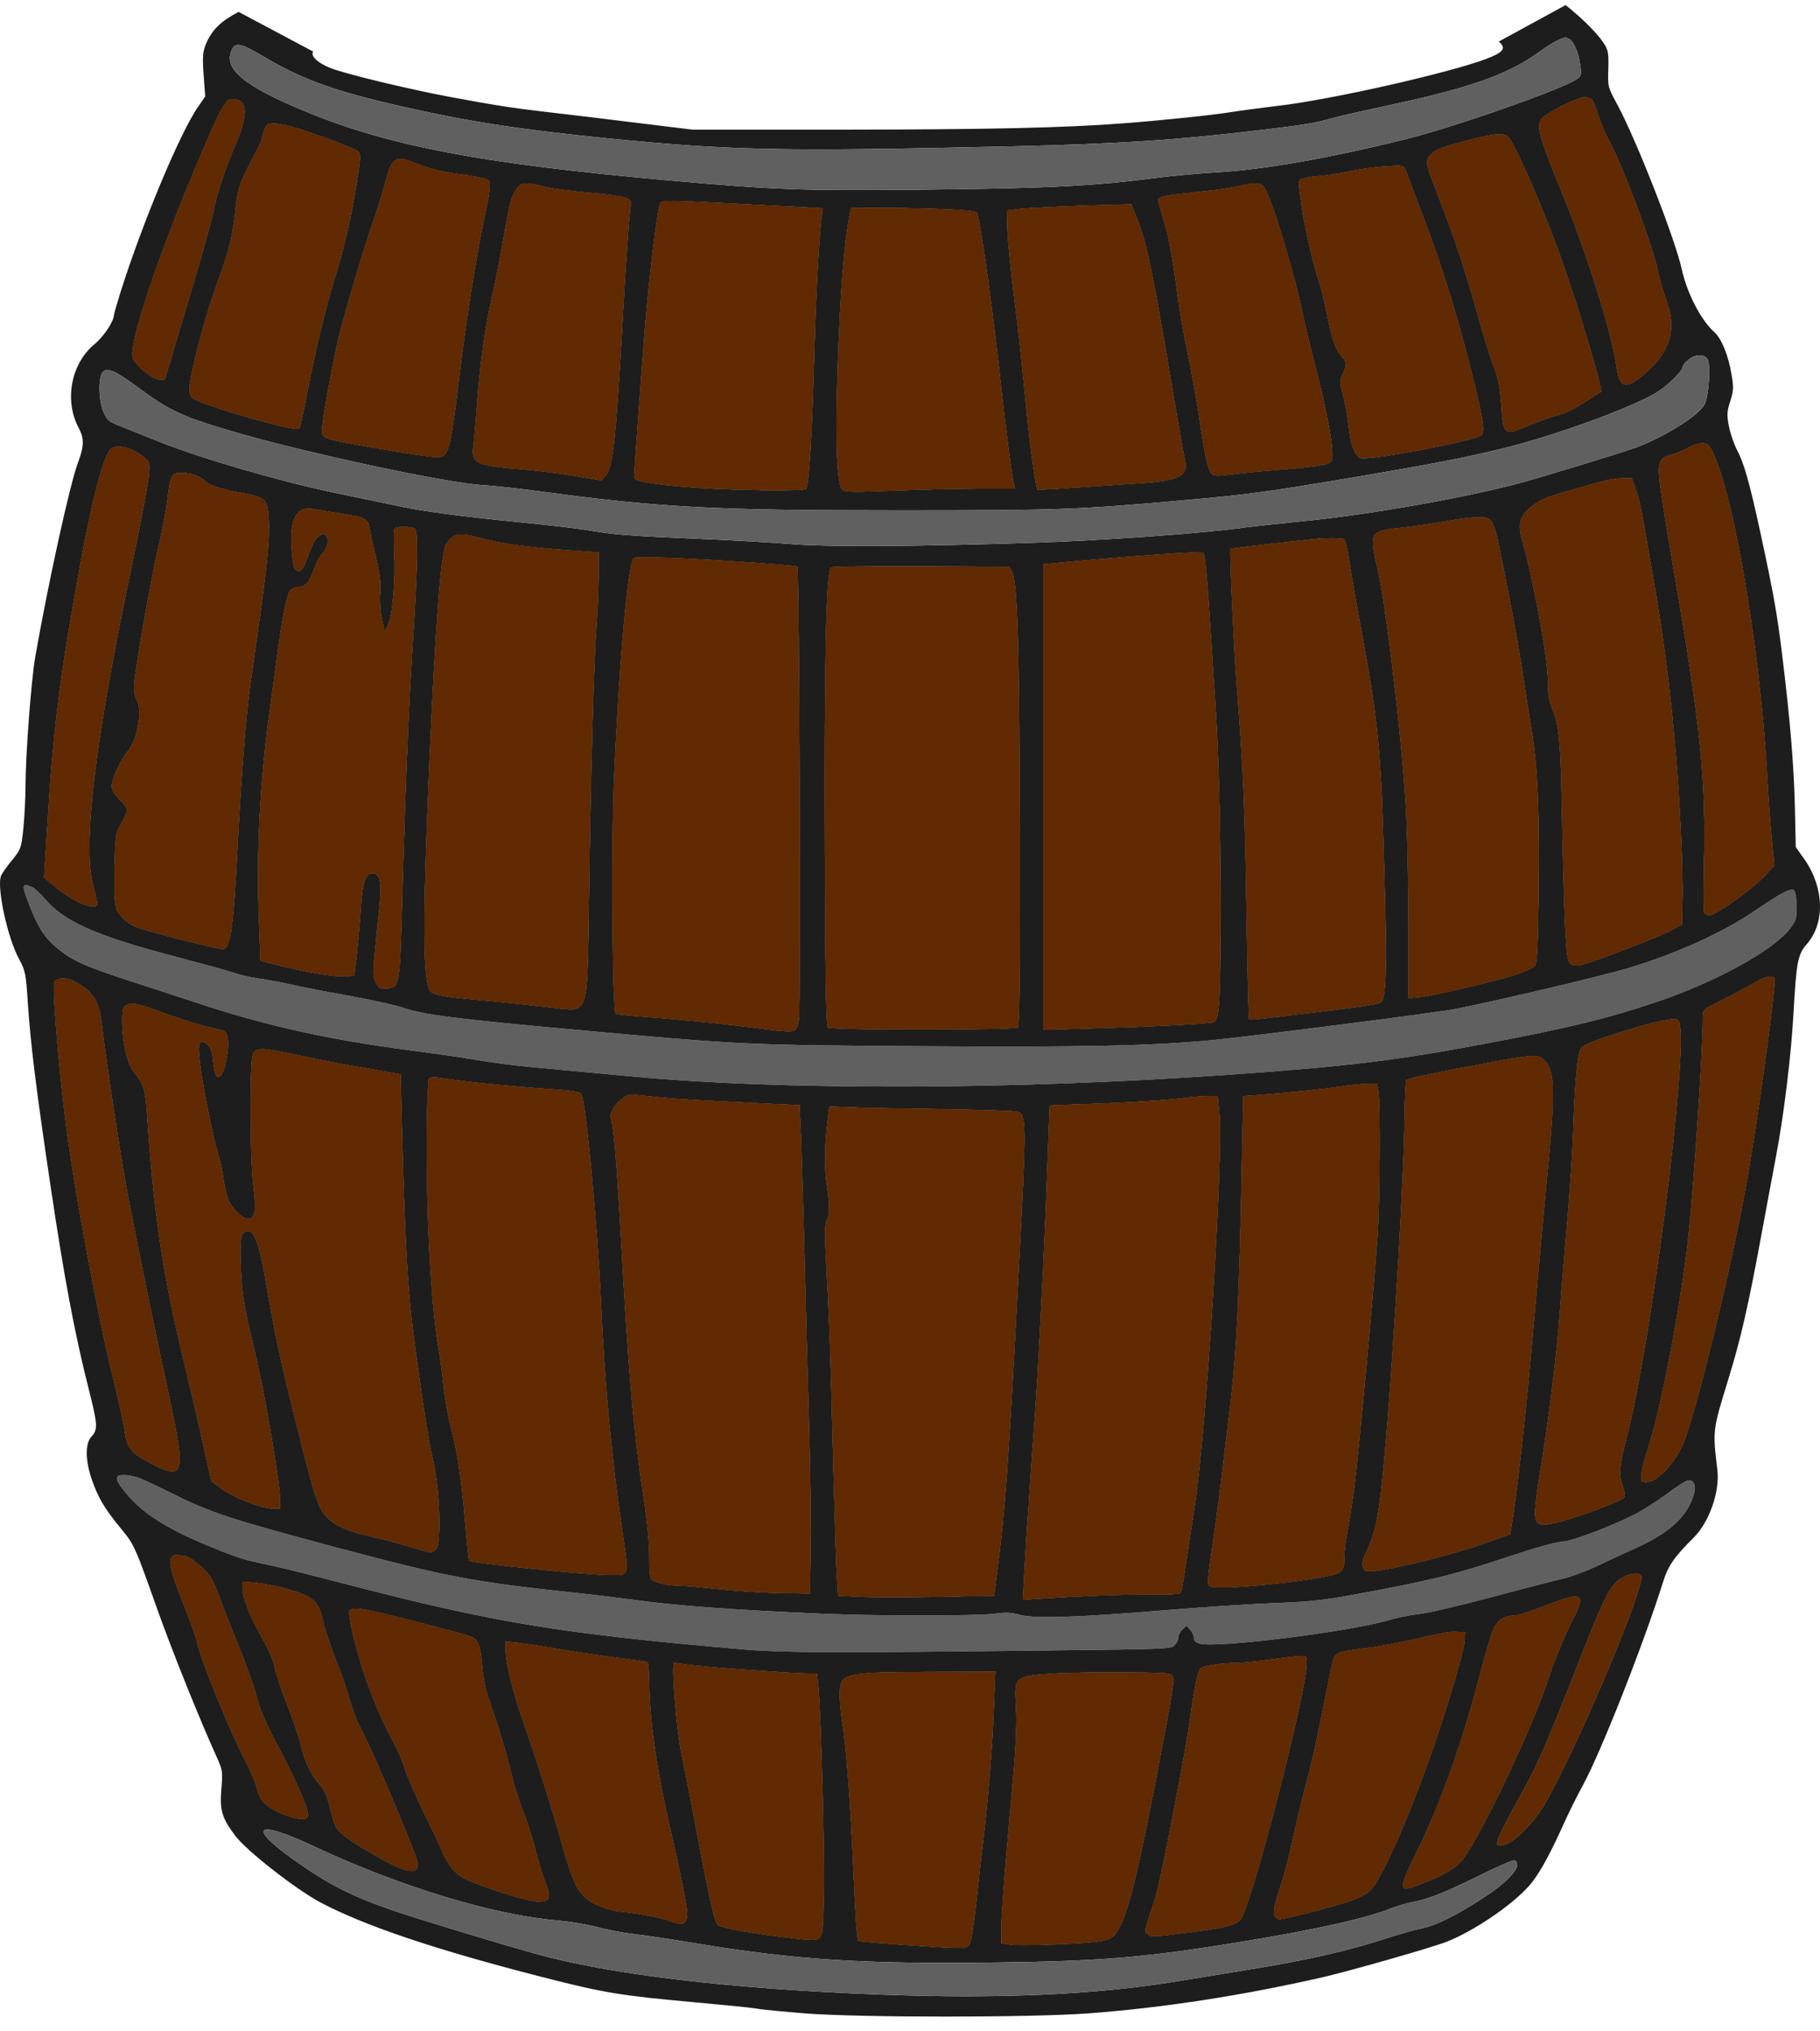 <svg width="121" height="135" viewBox="0 0 121 135" fill="none" xmlns="http://www.w3.org/2000/svg">
<path d="M16.025 6.763C16.452 7.09 16.32 8.07 15.672 9.575C15.04 11.021 14.437 12.806 14.275 13.693C14.128 14.463 13.186 17.834 11.994 21.743C11.689 22.775 11.41 23.709 11.22 24.347C11.062 24.877 10.965 25.202 10.965 25.208C10.965 25.231 10.832 25.243 10.67 25.243C10.17 25.243 8.934 24.239 8.817 23.738C8.581 22.781 10.553 16.878 13.157 10.753C14.392 7.837 14.76 7.078 15.113 6.717C15.319 6.518 15.746 6.542 16.025 6.763Z" fill="#612A02"/>
<path d="M19.836 8.548C21.586 9.108 23.719 9.925 23.837 10.088C24.014 10.31 23.955 10.835 23.469 13.576C23.219 14.953 22.748 16.89 22.439 17.893C21.763 19.969 21.027 23.003 20.453 25.942C20.411 26.157 20.372 26.354 20.337 26.534C20.336 26.537 20.336 26.541 20.335 26.544C20.334 26.546 20.334 26.548 20.334 26.55L20.334 26.552C20.008 28.207 19.957 28.466 19.837 28.504C19.814 28.511 19.79 28.51 19.761 28.509C19.757 28.509 19.752 28.509 19.748 28.509C19.743 28.509 19.738 28.509 19.733 28.509C18.879 28.509 13.318 26.876 12.848 26.479C12.598 26.269 12.568 26.129 12.627 25.534C12.789 24.193 13.745 20.681 14.569 18.476C15.231 16.691 15.496 15.536 15.658 13.926C15.79 12.55 15.922 12.176 16.908 10.31C17.202 9.761 17.438 9.236 17.438 9.131C17.438 9.026 17.511 8.781 17.599 8.572C17.732 8.257 17.835 8.21 18.276 8.21C18.556 8.21 19.262 8.362 19.836 8.548Z" fill="#612A02"/>
<path d="M27.618 10.846C28.515 11.208 29.369 11.418 30.678 11.593C31.207 11.663 31.855 11.78 32.12 11.838C32.708 11.99 32.708 12.083 32.223 14.37C31.722 16.621 30.913 21.766 30.546 24.963C30.134 28.392 29.942 29.547 29.707 29.991C29.545 30.329 29.442 30.376 28.986 30.376C28.692 30.376 27.383 30.189 26.073 29.967C25.982 29.952 25.892 29.937 25.805 29.922C22.244 29.316 21.566 29.2 21.438 28.871C21.408 28.794 21.409 28.705 21.41 28.594C21.41 28.578 21.41 28.561 21.41 28.544C21.41 27.902 22.263 23.329 22.645 21.918C23.337 19.374 24.19 16.516 24.764 14.86C25.087 13.926 25.455 12.725 25.602 12.176C26.044 10.438 26.265 10.298 27.618 10.846Z" fill="#612A02"/>
<path d="M36.415 12.456C36.857 12.55 38.151 12.725 39.284 12.818C41.52 13.016 42.094 13.18 41.947 13.611C41.858 13.926 41.638 16.924 41.344 22.151C40.932 29.372 40.726 31.146 40.24 31.647L39.975 31.927L38.166 31.624C37.166 31.449 35.577 31.262 34.65 31.192C31.678 30.959 31.311 30.784 31.472 29.641C31.516 29.314 31.619 28.089 31.708 26.934C31.928 24.018 32.237 21.778 32.752 19.538C32.988 18.488 33.311 16.82 33.473 15.828C33.855 13.565 34.003 13.016 34.37 12.538C34.694 12.106 34.871 12.095 36.415 12.456Z" fill="#612A02"/>
<path d="M48.479 13.518C49.153 13.553 49.87 13.59 50.547 13.626C50.548 13.626 50.55 13.626 50.551 13.626C50.552 13.626 50.554 13.626 50.555 13.626C51.705 13.687 52.736 13.741 53.245 13.763L54.702 13.845L54.599 14.661C54.437 16.061 54.231 19.911 54.142 23.376C53.995 28.789 53.775 32.406 53.584 32.499C53.289 32.651 49.052 32.604 46.316 32.417C43.624 32.231 42.153 31.997 42.153 31.741C42.153 31.414 42.623 25.021 42.888 21.684C43.168 18.313 43.653 14.3 43.859 13.635C43.861 13.63 43.862 13.626 43.864 13.622C43.879 13.577 43.891 13.539 43.913 13.506C44.053 13.291 44.56 13.318 48.365 13.512C48.402 13.514 48.44 13.516 48.479 13.518Z" fill="#612A02"/>
<path d="M63.014 13.915C64.205 13.961 64.867 14.043 64.941 14.136C65.147 14.405 66.015 20.634 66.574 25.826C66.824 28.194 67.309 31.916 67.412 32.207L67.486 32.476H65.191C63.926 32.476 61.395 32.534 59.571 32.604C56.585 32.721 56.217 32.709 56.011 32.546C55.628 32.254 55.525 29.407 55.687 24.426C55.864 19.398 56.129 16.015 56.511 14.183L56.585 13.81L58.894 13.821C60.16 13.821 62.013 13.868 63.014 13.915Z" fill="#612A02"/>
<path d="M75.592 14.533C76.254 16.178 76.636 18.033 78.049 26.468C78.372 28.392 78.696 30.224 78.769 30.551C79.034 31.659 78.416 31.962 75.562 32.137C75.156 32.165 74.607 32.201 74.012 32.239C73.123 32.297 72.13 32.361 71.355 32.417C70.075 32.511 69.001 32.569 68.972 32.546C68.883 32.476 68.501 29.816 68.339 28.218C67.942 24.134 67.721 22.058 67.368 19.316C67.177 17.683 66.986 15.828 66.971 15.175L66.941 13.996L67.603 13.903C68.162 13.821 71.752 13.658 74.459 13.6L75.209 13.576L75.592 14.533Z" fill="#612A02"/>
<path d="M84.33 13.051C84.875 14.3 86.096 18.441 86.522 20.459C86.728 21.451 87.126 23.108 87.39 24.134C88.258 27.448 88.729 30.037 88.538 30.597C88.45 30.889 87.773 31.006 84.742 31.251C83.536 31.344 82.153 31.484 81.682 31.554C81.05 31.636 80.77 31.636 80.623 31.542C80.358 31.367 80.152 30.551 79.873 28.684C79.623 26.934 79.211 24.636 78.784 22.606C78.622 21.824 78.387 20.413 78.269 19.456C77.975 17.181 77.651 15.466 77.298 14.405C77.151 13.926 77.019 13.436 77.019 13.331C77.019 13.051 77.328 12.993 80.123 12.701C81.05 12.608 82.079 12.456 82.403 12.363C82.712 12.27 83.198 12.2 83.477 12.211C83.963 12.235 83.992 12.27 84.33 13.051Z" fill="#612A02"/>
<path d="M93.481 11.383C93.554 11.593 94.04 12.9 94.569 14.276C95.982 17.986 97.011 21.334 98.115 25.884C98.63 28.054 98.718 28.777 98.468 28.941C97.879 29.337 91.039 30.621 90.48 30.446C90.082 30.329 89.773 29.547 89.656 28.276C89.582 27.599 89.406 26.666 89.273 26.188C89.067 25.476 89.067 25.278 89.215 24.963C89.568 24.298 89.568 24.099 89.229 23.726C88.773 23.224 88.538 22.536 88.199 20.774C88.038 19.946 87.802 19.001 87.684 18.686C87.39 17.904 86.772 15.256 86.581 13.985C86.331 12.235 86.316 12.095 86.434 11.943C86.493 11.873 87.037 11.756 87.655 11.71C88.258 11.651 89.126 11.523 89.568 11.418C90.421 11.22 91.833 11.045 92.789 11.021C93.29 11.01 93.348 11.045 93.481 11.383Z" fill="#612A02"/>
<path d="M100.322 9.166C100.881 9.866 103.014 14.848 103.999 17.776C104.013 17.818 104.029 17.866 104.047 17.919C104.071 17.991 104.099 18.072 104.128 18.161L104.129 18.163C104.262 18.558 104.44 19.09 104.588 19.526C105.029 20.786 106.221 24.823 106.368 25.546L106.456 26.024L105.338 26.736C104.676 27.168 103.985 27.506 103.602 27.587C103.264 27.657 102.411 27.961 101.704 28.253C99.983 28.987 99.939 28.952 99.807 26.911C99.733 25.814 99.615 25.161 99.336 24.426C99.13 23.878 98.821 22.933 98.644 22.326C97.497 18.208 96.791 16.038 95.629 13.051C94.731 10.741 94.716 10.66 95.187 10.216C95.496 9.925 95.923 9.761 97.365 9.388C99.468 8.84 100.013 8.793 100.322 9.166Z" fill="#612A02"/>
<path d="M105.824 6.6C105.912 6.682 106.118 7.183 106.28 7.72C106.456 8.257 106.75 8.968 106.956 9.318C107.839 10.905 109.84 16.213 110.208 17.951C110.325 18.523 110.59 19.468 110.811 20.051C111.473 21.929 111.046 23.364 109.369 24.823C108.074 25.942 107.663 25.826 107.457 24.298C107.177 22.221 105.559 17.006 104.014 13.226C102.102 8.548 102.028 8.187 102.778 7.662C103.44 7.172 104.985 6.46 105.353 6.46C105.529 6.46 105.735 6.53 105.824 6.6Z" fill="#612A02"/>
<path d="M113.65 29.676C115.062 31.764 116.99 42.719 117.475 51.375C117.563 52.88 117.696 54.886 117.799 55.831L117.961 57.535L117.431 58.106C116.519 59.086 114.091 60.825 113.635 60.825C113.503 60.825 113.356 60.743 113.297 60.65C113.253 60.545 113.253 59.215 113.282 57.675C113.429 51.807 113.076 48.33 111.296 38.017C110.899 35.707 110.487 33.176 110.384 32.382C110.178 30.714 110.266 30.446 111.149 30.212C111.429 30.131 111.929 29.932 112.253 29.757C112.944 29.384 113.429 29.361 113.65 29.676Z" fill="#612A02"/>
<path d="M108.707 32.382L108.712 32.395C109.016 33.257 109.02 33.269 109.825 37.9C110.59 42.287 110.987 45.332 111.355 49.45C111.679 52.997 111.914 57.943 111.855 59.833L111.811 61.466L111.002 61.886C110.561 62.12 108.972 62.761 107.471 63.321C107.287 63.389 107.113 63.454 106.949 63.515C105.443 64.074 104.776 64.322 104.458 64.091C104.204 63.906 104.172 63.418 104.114 62.54C104.106 62.419 104.097 62.291 104.088 62.155C104.014 61.198 103.926 58.048 103.867 55.166C103.779 49.485 103.676 48.19 103.205 47.128C102.984 46.615 102.911 46.137 102.911 45.262C102.911 43.757 101.969 38.635 101.219 35.975C100.881 34.809 101.028 34.284 101.866 33.642C102.572 33.106 102.602 33.094 106.294 32.056C106.824 31.904 107.53 31.787 107.869 31.776H108.486L108.707 32.382Z" fill="#612A02"/>
<path d="M99.204 34.716C99.306 34.902 99.454 35.346 99.542 35.707C100.263 39.207 100.925 42.695 101.234 44.748C101.44 46.114 101.704 47.805 101.822 48.517C102.219 50.885 102.352 53.871 102.293 58.923C102.263 62.551 102.19 63.986 102.072 64.161C101.955 64.313 101.425 64.57 100.778 64.779C99.439 65.223 95.32 66.179 94.349 66.273L93.643 66.343V61.805C93.643 59.308 93.569 55.878 93.496 54.175C93.304 49.847 92.054 39.335 91.495 37.399C91.377 36.99 91.289 36.407 91.289 36.092C91.289 35.357 91.51 35.24 93.275 35.066C94.01 34.984 95.29 34.797 96.144 34.646C96.997 34.482 97.983 34.366 98.35 34.377C98.909 34.401 99.042 34.447 99.204 34.716Z" fill="#612A02"/>
<path d="M89.332 35.836C89.435 35.882 89.582 36.431 89.671 37.084C89.759 37.725 90.097 39.639 90.406 41.342C91.657 48.085 91.818 49.695 92.039 58.141C92.216 64.313 92.157 66.226 91.833 66.588C91.701 66.728 90.73 66.891 88.199 67.194C83.315 67.789 83.139 67.801 83.05 67.743C83.006 67.719 82.933 64.605 82.874 60.848C82.771 53.953 82.653 50.978 82.241 45.834C82.05 43.477 81.726 36.559 81.8 36.477C81.815 36.454 84.992 36.081 87.39 35.824C88.185 35.742 89.156 35.742 89.332 35.836Z" fill="#612A02"/>
<path d="M80.138 37.376C80.182 37.725 80.344 39.615 80.461 41.575C80.54 42.74 80.619 43.962 80.679 44.897C80.679 44.902 80.679 44.907 80.68 44.912L80.68 44.913L80.68 44.914C80.72 45.544 80.752 46.042 80.77 46.3C81.02 49.893 81.138 54.443 81.153 59.786C81.153 66.424 81.079 67.778 80.711 67.929C80.447 68.046 76.519 68.244 72.208 68.361L69.369 68.443V52.973V37.504L70.001 37.446C72.326 37.2 78.696 36.699 79.299 36.722L80.035 36.734L80.138 37.376Z" fill="#612A02"/>
<path d="M67.28 37.994C67.648 38.589 67.78 43.22 67.795 55.773C67.824 64.523 67.78 68.198 67.662 68.291C67.442 68.466 55.275 68.478 55.04 68.291C54.922 68.198 54.863 64.908 54.834 56.45C54.79 43.804 54.922 37.889 55.261 37.714C55.378 37.656 58.041 37.62 61.278 37.632L67.089 37.667L67.28 37.994Z" fill="#612A02"/>
<path d="M49.773 37.376C51.509 37.492 52.966 37.62 53.01 37.667C53.142 37.772 53.245 66.996 53.113 67.789C53.054 68.198 52.936 68.443 52.76 68.513C52.598 68.583 51.95 68.548 50.891 68.408C48.523 68.081 45.139 67.743 42.962 67.591C41.917 67.521 40.991 67.416 40.932 67.369C40.711 67.194 40.638 56.193 40.814 51.958C41.152 44.119 41.726 37.609 42.123 37.096C42.226 36.967 45.728 37.084 49.773 37.376Z" fill="#612A02"/>
<path d="M32.061 35.789C33.355 36.139 35.135 36.384 37.783 36.571L39.799 36.711V38.297C39.799 39.172 39.725 40.665 39.652 41.634C39.475 43.85 39.24 52.915 39.152 60.183C39.078 65.981 39.019 66.553 38.46 66.961C38.195 67.148 38.063 67.148 36.077 66.903C34.929 66.763 33.09 66.576 32.002 66.483C29.663 66.273 28.957 66.156 28.648 65.911C28.103 65.491 28.089 61.326 28.545 50.675C28.971 41.155 29.31 36.722 29.677 36.151C30.148 35.427 30.516 35.369 32.061 35.789Z" fill="#612A02"/>
<path d="M22.528 34.109C24.367 34.412 24.455 34.459 24.573 35.136C24.617 35.439 24.823 36.337 25.014 37.142C25.264 38.192 25.338 38.834 25.279 39.429C25.235 39.884 25.279 40.642 25.382 41.12L25.573 41.984L25.779 41.587C26.088 40.992 26.309 38.565 26.206 36.769C26.162 35.824 26.176 35.147 26.265 35.1C26.544 34.961 27.471 35.007 27.603 35.17C27.809 35.427 27.75 38.005 27.441 42.742C27.162 47.152 26.941 52.378 26.721 60.545C26.573 65.491 26.559 65.643 25.705 65.701C25.279 65.736 25.205 65.701 24.985 65.293C24.779 64.896 24.779 64.651 24.94 63.099C25.029 62.131 25.161 60.825 25.235 60.183C25.382 58.678 25.279 58.095 24.823 58.048C24.308 57.99 24.102 58.561 23.984 60.416C23.925 61.315 23.808 62.68 23.719 63.45L23.543 64.85L22.969 64.885C22.248 64.931 20.409 64.639 18.673 64.196L17.32 63.858L17.217 61.198C17.026 56.73 17.276 51.853 17.953 47.117C18.027 46.582 18.132 45.784 18.232 45.018L18.232 45.017L18.233 45.017C18.29 44.579 18.346 44.152 18.394 43.792C18.762 41.062 19.056 39.557 19.291 39.265C19.409 39.114 19.659 39.009 19.865 39.009C20.306 39.009 20.571 38.705 20.895 37.784C21.027 37.399 21.233 37.002 21.336 36.909C21.866 36.442 21.954 35.509 21.483 35.509C21.174 35.509 20.836 35.952 20.586 36.675C20.247 37.644 20.071 37.959 19.865 37.959C19.556 37.959 19.468 37.62 19.38 36.291C19.276 34.459 19.733 33.642 20.792 33.829C20.983 33.864 21.763 33.992 22.528 34.109Z" fill="#612A02"/>
<path d="M13.009 31.589C13.23 31.682 13.51 31.846 13.613 31.951C13.936 32.266 14.79 32.546 15.996 32.756C17.702 33.059 17.791 33.152 17.864 34.541C17.938 36.151 17.732 37.947 16.643 45.483C16.378 47.292 16.04 51.562 15.819 55.808C15.525 61.606 15.349 62.936 14.848 63.088C14.687 63.135 10.611 62.12 9.199 61.665C8.552 61.466 7.905 60.895 7.728 60.358C7.61 60.02 7.581 59.098 7.61 57.628C7.669 55.505 7.684 55.365 8.066 54.712C8.287 54.338 8.464 53.941 8.464 53.837C8.464 53.731 8.228 53.417 7.949 53.137C7.596 52.787 7.434 52.507 7.434 52.238C7.434 51.783 8.037 50.453 8.449 49.998C9.14 49.228 9.508 47.152 9.082 46.51C8.979 46.37 8.905 45.974 8.905 45.635C8.905 44.865 10.097 38.134 10.597 36.034C10.803 35.206 11.038 33.946 11.126 33.234C11.332 31.554 11.406 31.426 12.068 31.426C12.362 31.426 12.774 31.496 13.009 31.589Z" fill="#612A02"/>
<path d="M8.684 29.851C8.934 29.956 9.346 30.189 9.567 30.376C9.964 30.714 9.979 30.737 9.891 31.682C9.832 32.219 9.332 34.856 8.773 37.55C6.242 49.567 5.433 56.485 6.257 59.121C6.404 59.635 6.507 60.09 6.463 60.148C6.183 60.498 4.801 59.891 3.653 58.923L2.932 58.316L3.123 55.225C3.491 48.948 3.933 45.297 5.168 38.425C6.139 33.001 6.963 29.921 7.478 29.757C7.816 29.641 8.199 29.676 8.684 29.851Z" fill="#612A02"/>
<path d="M4.933 65.223C6.198 65.888 6.581 66.494 6.772 68.116C7.051 70.543 8.081 77.286 8.537 79.642C9.288 83.527 10.244 88.159 11.318 93.163C12.362 98.04 12.23 98.437 9.92 97.2C8.67 96.523 8.464 96.267 8.302 95.182C8.243 94.692 7.949 93.35 7.669 92.219C6.463 87.412 4.815 78.452 4.271 73.832C3.8 69.703 3.477 65.584 3.609 65.305C3.771 64.966 4.389 64.931 4.933 65.223Z" fill="#612A02"/>
<path d="M10.979 67.358C12.259 67.824 13.363 68.151 14.76 68.478C15.143 68.559 15.26 69.131 15.098 70.123C14.951 71.103 14.745 71.558 14.495 71.558C14.334 71.558 14.245 71.266 14.142 70.344C14.098 69.854 13.98 69.586 13.774 69.411C13.216 68.979 13.113 69.283 13.304 70.764C13.524 72.421 14.128 75.407 14.481 76.632C14.643 77.146 14.804 77.927 14.863 78.382C14.922 78.826 15.054 79.432 15.172 79.724C15.408 80.307 16.114 81.007 16.481 81.007C16.967 81.007 17.055 80.506 16.849 78.872C16.614 77.134 16.584 70.671 16.805 70.099C16.996 69.598 17.349 69.609 19.88 70.146C21.086 70.403 22.601 70.694 23.249 70.811C23.699 70.884 24.334 70.996 24.882 71.094C24.884 71.094 24.885 71.094 24.887 71.094C25.125 71.137 25.347 71.176 25.529 71.208L26.632 71.406L26.735 75.302C26.956 83.562 27.118 86.152 27.662 89.99C28.221 94.062 28.545 96.057 28.765 96.932C29.236 98.845 29.369 102.671 28.971 102.986C28.677 103.231 28.648 103.231 27.485 102.87C26.235 102.496 25.544 102.321 24.425 102.065C22.969 101.738 22.057 101.283 21.527 100.607C21.116 100.058 20.836 99.16 19.806 95.065C18.703 90.69 18.262 88.672 17.658 85.102C17.276 82.792 16.923 81.824 16.496 81.824C16.011 81.824 15.922 82.279 16.011 84.262C16.084 86.047 16.231 86.922 16.908 89.699C17.599 92.545 18.614 98.483 18.614 99.685V100.257H18.1C17.379 100.257 15.54 99.545 14.731 98.95L14.054 98.448L13.392 95.473C13.024 93.84 12.524 91.705 12.289 90.749C10.862 84.927 10.214 80.657 9.802 74.404C9.67 72.374 9.582 72.094 8.905 71.254C8.478 70.741 8.155 69.364 8.125 68.081C8.111 67.113 8.14 66.961 8.39 66.821C8.773 66.599 9.082 66.658 10.979 67.358Z" fill="#612A02"/>
<path d="M31.266 71.908C32.281 72.024 34.238 72.211 35.621 72.316C38.343 72.502 38.548 72.537 38.681 72.794C38.96 73.366 39.725 81.626 39.946 86.315C40.196 92.02 40.667 96.967 41.373 101.75C41.395 101.9 41.416 102.042 41.436 102.177C41.674 103.774 41.761 104.359 41.52 104.571C41.38 104.694 41.132 104.693 40.739 104.69C40.684 104.69 40.625 104.69 40.564 104.69C39.166 104.69 31.399 103.896 31.193 103.733C31.163 103.71 31.031 102.508 30.913 101.073C30.678 98.273 30.398 96.442 29.928 94.657C29.766 94.05 29.575 92.907 29.486 92.114C29.413 91.32 29.251 90.142 29.133 89.489C28.662 86.747 28.339 80.879 28.368 75.466C28.383 73.471 28.456 71.791 28.515 71.709C28.574 71.628 28.809 71.593 29.03 71.616C29.251 71.651 30.251 71.779 31.266 71.908Z" fill="#612A02"/>
<path d="M44.065 72.957C45.08 73.062 47.155 73.168 51.509 73.377L53.157 73.448L53.245 75.337C53.289 76.364 53.392 79.887 53.48 83.165C53.554 86.432 53.701 91.635 53.789 94.715C53.878 97.795 53.922 101.575 53.892 103.115L53.848 105.915L51.789 105.88C50.656 105.856 48.817 105.74 47.699 105.611C46.596 105.495 45.433 105.39 45.124 105.39C44.404 105.39 43.55 105.191 43.33 104.981C43.212 104.865 43.153 104.375 43.168 103.5C43.183 102.718 43.035 101.19 42.815 99.732C42.094 94.937 41.8 91.565 41.27 82.057C40.991 77.146 40.77 74.556 40.593 74.334C40.446 74.147 40.843 73.459 41.3 73.086C41.726 72.736 41.829 72.713 42.373 72.782C42.697 72.817 43.462 72.899 44.065 72.957Z" fill="#612A02"/>
<path d="M62.528 73.716C64.955 73.751 67.177 73.821 67.456 73.868C67.469 73.87 67.481 73.871 67.493 73.874C67.603 73.892 67.698 73.907 67.778 73.951C68.261 74.212 68.194 75.487 67.725 84.458C67.71 84.757 67.694 85.065 67.677 85.382C67.044 97.375 66.809 100.653 66.265 104.701L66.088 106.055L62.396 106.136C60.365 106.171 58.026 106.171 57.203 106.136L55.717 106.055L55.628 104.643C55.584 103.861 55.481 100.548 55.393 97.282C55.217 89.967 55.128 87.68 54.937 84.134C54.819 82.046 54.834 81.311 54.966 81.112C55.172 80.786 55.172 80.086 54.952 78.616C54.79 77.519 54.819 75.956 55.055 74.218L55.143 73.541L56.629 73.599C57.438 73.634 60.101 73.681 62.528 73.716Z" fill="#612A02"/>
<path d="M81.064 73.903C81.344 76.691 80.226 94.785 79.446 99.965C78.843 104.036 78.608 105.495 78.549 105.705C78.49 105.973 78.446 105.973 76.342 105.973C74.43 105.973 71.605 106.09 68.942 106.265L68.001 106.335L68.104 104.433C68.162 103.383 68.236 102.135 68.266 101.656C68.31 101.178 68.413 99.755 68.486 98.507C68.574 97.258 68.707 95.392 68.78 94.365C69.001 91.367 69.339 85.009 69.516 80.599C69.55 79.69 69.581 78.879 69.608 78.159C69.608 78.157 69.608 78.155 69.608 78.153C69.732 74.856 69.783 73.48 69.795 73.471C69.808 73.461 70.572 73.435 71.616 73.4C71.828 73.393 72.051 73.385 72.282 73.377C74.974 73.296 77.931 73.097 78.858 72.957C79.181 72.911 79.784 72.864 80.196 72.853L80.961 72.841L81.064 73.903Z" fill="#612A02"/>
<path d="M91.642 72.561C91.774 73.401 91.745 79.899 91.583 82.174C91.303 86.082 90.377 96.092 90.038 98.857C89.906 99.848 89.715 101.12 89.597 101.691C89.479 102.251 89.376 103.068 89.376 103.523C89.376 104.48 89.259 104.585 87.758 104.853C86.199 105.145 82.668 105.506 81.506 105.506C80.564 105.506 80.417 105.483 80.329 105.273C80.285 105.156 80.373 104.223 80.535 103.208C80.697 102.193 81.005 99.942 81.212 98.215C81.417 96.477 81.682 94.272 81.8 93.315C82.197 90.072 82.403 85.919 82.55 77.834L82.653 72.853L83.624 72.782C85.434 72.654 88.273 72.362 89.229 72.199C89.759 72.118 90.494 72.048 90.862 72.036L91.539 72.024L91.642 72.561Z" fill="#612A02"/>
<path d="M102.602 70.403C103.352 71.044 103.411 72.281 102.94 77.332L102.927 77.47C102.927 77.471 102.927 77.472 102.927 77.473C102.927 77.475 102.927 77.476 102.926 77.477C102.926 77.481 102.926 77.486 102.925 77.49C102.75 79.334 102.51 81.85 102.396 83.165C102.278 84.507 101.984 87.844 101.734 90.574C101.366 94.703 100.836 99.312 100.483 101.493L100.395 101.971L98.733 102.566C96.335 103.418 91.627 104.55 90.906 104.433C90.509 104.375 90.48 103.85 90.833 103.138C91.318 102.181 91.568 101.155 91.804 99.207C92.348 94.657 93.29 79.771 93.378 74.439C93.392 73.039 93.451 71.849 93.496 71.803C93.584 71.674 95.04 71.371 98.277 70.764C101.881 70.088 102.19 70.064 102.602 70.403Z" fill="#612A02"/>
<path d="M111.649 67.964C112.267 69.819 109.766 89.465 108.119 95.648C107.677 97.317 107.604 98.098 107.869 98.728C107.986 99.043 108.06 99.393 108.001 99.498C107.898 99.72 105.338 100.7 103.793 101.12C102.411 101.481 102.116 101.412 102.058 100.688C102.028 100.397 102.146 99.358 102.308 98.367C102.94 94.598 103.543 89.722 103.72 87.015C103.764 86.245 103.97 83.807 104.161 81.591C104.367 79.374 104.558 76.352 104.603 74.882C104.706 71.733 104.897 69.843 105.147 69.609C105.588 69.189 110.266 67.754 111.311 67.719C111.443 67.708 111.59 67.824 111.649 67.964Z" fill="#612A02"/>
<path d="M117.975 65.013C118.122 65.2 116.96 73.739 116.21 78.091C115.239 83.725 112.753 93.992 111.885 95.987C111.311 97.305 110.149 98.507 109.457 98.507C109.134 98.507 109.09 98.448 109.09 98.11C109.09 97.9 109.325 97.002 109.604 96.138C110.472 93.432 111.767 86.619 112.253 82.174C112.606 78.826 113.209 69.819 113.209 67.719C113.209 67.159 113.238 67.113 113.768 66.844C114.783 66.331 116.372 65.491 116.872 65.2C117.387 64.896 117.828 64.826 117.975 65.013Z" fill="#612A02"/>
<path d="M109.119 104.923C108.825 106.801 104.794 116.216 102.764 119.786C101.94 121.244 100.483 122.656 99.792 122.656C99.527 122.656 99.498 122.609 99.586 122.282C99.63 122.084 99.983 121.361 100.351 120.684C101.852 117.954 102.072 117.523 102.705 116.064C103.073 115.224 103.793 113.439 104.323 112.098C106.736 105.915 107.03 105.296 107.913 104.83C108.589 104.468 109.178 104.515 109.119 104.923Z" fill="#606060"/>
<path d="M105.044 106.311C105.088 106.451 104.926 106.941 104.632 107.513C104.073 108.575 103.367 110.278 102.984 111.456C101.969 114.653 98.483 121.991 97.218 123.624C96.806 124.149 95.996 124.627 94.555 125.187C92.892 125.841 92.892 125.736 94.334 122.784C95.835 119.716 97.276 115.633 98.424 111.188C98.777 109.788 99.204 108.411 99.365 108.131C99.66 107.606 100.071 107.373 100.748 107.373C100.925 107.373 101.807 107.081 102.69 106.743C104.47 106.043 104.897 105.973 105.044 106.311Z" fill="#612A02"/>
<path d="M97.365 109.123C97.35 109.485 96.776 111.573 96.07 113.789C94.349 119.226 91.951 124.919 91.024 125.724C90.892 125.852 90.406 126.097 89.965 126.272C89.141 126.599 85.478 127.556 85.051 127.556C84.919 127.556 84.786 127.427 84.728 127.276C84.639 126.972 84.713 126.669 85.242 125.024C85.419 124.499 85.757 123.134 86.007 121.991C86.257 120.847 86.64 119.226 86.875 118.398C87.111 117.558 87.508 115.831 87.758 114.548C87.897 113.872 88.049 113.116 88.181 112.46C88.299 111.869 88.401 111.358 88.464 111.059C88.484 110.967 88.502 110.881 88.519 110.802L88.519 110.801L88.519 110.799L88.52 110.797L88.52 110.796L88.521 110.793L88.521 110.793C88.602 110.406 88.651 110.172 88.788 110.017C88.997 109.782 89.412 109.728 90.457 109.593C90.604 109.575 90.763 109.554 90.936 109.531C91.671 109.438 93.054 109.181 94.025 108.96C96.282 108.445 96.294 108.445 96.81 108.456C96.832 108.457 96.855 108.457 96.879 108.458L97.394 108.481L97.365 109.123Z" fill="#612A02"/>
<path d="M86.875 110.511C86.875 112.483 83.124 126.984 82.447 127.626C82.079 127.976 81.447 128.127 79.019 128.442C76.725 128.734 76.548 128.746 76.313 128.559C76.092 128.384 76.092 128.314 76.342 127.579C76.489 127.147 76.739 126.377 76.886 125.864C77.254 124.557 78.887 116.064 79.152 114.023C79.387 112.273 79.623 111.118 79.799 110.896C79.932 110.721 81.226 110.523 82.227 110.523C82.638 110.511 83.639 110.418 84.448 110.301C85.257 110.185 86.14 110.08 86.405 110.068C86.861 110.056 86.875 110.068 86.875 110.511Z" fill="#612A02"/>
<path d="M77.916 111.339C78.093 111.549 78.034 112.039 77.372 115.539C75.577 125.059 74.856 127.917 74.032 128.664C73.782 128.897 73.503 128.991 72.752 129.072C71.252 129.224 67.853 129.341 67.177 129.247L66.574 129.166V128.104C66.574 127.509 66.706 125.537 66.868 123.706C66.958 122.691 67.07 121.399 67.175 120.194C67.176 120.178 67.177 120.161 67.179 120.145C67.179 120.143 67.179 120.14 67.18 120.137C67.18 120.133 67.18 120.129 67.181 120.125C67.183 120.101 67.185 120.078 67.187 120.054C67.188 120.045 67.188 120.036 67.189 120.027C67.268 119.12 67.342 118.271 67.397 117.639C67.545 115.971 67.603 114.326 67.545 113.439C67.544 113.428 67.543 113.417 67.543 113.406C67.491 112.507 67.462 112.012 67.692 111.724C67.973 111.371 68.64 111.326 70.121 111.226C70.135 111.225 70.149 111.224 70.163 111.223C70.899 111.176 72.914 111.141 74.635 111.153C77.239 111.164 77.784 111.199 77.916 111.339Z" fill="#612A02"/>
<path d="M66.073 113.579C65.971 116.228 65.706 119.553 65.338 122.597C65.239 123.368 65.106 124.591 64.99 125.662L64.99 125.664L64.99 125.666L64.99 125.667L64.989 125.67C64.951 126.023 64.915 126.36 64.882 126.657C64.764 127.871 64.573 129.002 64.47 129.166C64.308 129.457 64.22 129.48 63.484 129.469C62.734 129.469 57.423 129.084 57.07 129.014C56.982 128.991 56.864 127.427 56.746 124.511C56.555 120.019 56.261 116.006 55.981 114.373C55.908 113.894 55.834 113.124 55.834 112.658C55.834 111.503 56.04 111.351 57.82 111.188C58.071 111.164 60.042 111.129 62.219 111.118L66.176 111.106L66.073 113.579Z" fill="#612A02"/>
<path d="M45.698 110.64C46.654 110.779 52.686 111.223 53.642 111.223H54.319L54.407 112.121C54.584 113.883 54.834 123.157 54.775 125.864C54.731 128.256 54.687 128.629 54.466 128.804C54.231 128.991 54.098 128.991 51.98 128.734C49.685 128.454 47.964 128.127 47.728 127.941C47.522 127.777 47.228 126.529 46.419 122.259C46.007 120.089 45.507 117.511 45.301 116.543C44.963 114.944 44.61 110.523 44.83 110.523C44.86 110.523 45.257 110.57 45.698 110.64Z" fill="#612A02"/>
<path d="M37.077 109.59C38.136 109.776 39.887 110.033 40.961 110.173C42.05 110.313 42.991 110.441 43.05 110.476C43.109 110.5 43.153 111.188 43.168 112.004C43.197 114.454 43.697 117.861 44.58 121.629C45.257 124.557 45.684 126.716 45.684 127.182C45.684 127.871 45.389 128.011 44.58 127.696C43.977 127.462 42.594 127.194 41.093 127.031C40.711 126.984 40.049 126.786 39.622 126.576C38.607 126.097 38.181 125.421 37.578 123.297C36.798 120.509 35.562 116.613 34.871 114.664C34.135 112.611 33.62 110.57 33.62 109.671V109.1L34.4 109.181C34.812 109.228 36.033 109.415 37.077 109.59Z" fill="#612A02"/>
<path d="M27.427 107.723C29.177 108.166 30.854 108.621 31.163 108.726C31.811 108.96 31.928 109.24 32.061 110.814C32.105 111.386 32.267 112.226 32.414 112.681C33.297 115.236 33.62 116.344 33.973 117.803C34.179 118.689 34.532 119.809 34.738 120.287C34.944 120.777 35.312 121.886 35.547 122.761C35.768 123.636 36.106 124.721 36.283 125.187C36.665 126.167 36.562 126.389 35.724 126.389C35.135 126.389 31.899 125.362 30.913 124.872C30.236 124.522 29.751 123.927 29.354 122.947C29.251 122.691 28.721 121.559 28.162 120.439C27.618 119.319 27.059 118.036 26.927 117.581C26.809 117.138 26.426 116.274 26.088 115.656C25.338 114.268 24.631 112.541 24.058 110.768C23.528 109.1 23.131 107.291 23.234 107.07C23.381 106.766 24.205 106.895 27.427 107.723Z" fill="#612A02"/>
<path d="M18.865 105.553C20.865 106.09 21.174 106.37 21.498 107.851C21.616 108.353 21.998 109.485 22.351 110.371C22.704 111.258 23.102 112.413 23.234 112.949C23.366 113.474 23.719 114.396 24.043 114.991C24.779 116.368 27.721 123.321 27.765 123.822C27.853 124.686 26.956 124.499 24.749 123.204C23.308 122.376 22.631 121.886 22.366 121.489C22.263 121.326 22.072 120.719 21.939 120.147C21.763 119.389 21.572 118.969 21.263 118.619C20.689 117.978 20.262 117.091 19.997 115.983C19.88 115.481 19.453 114.233 19.056 113.206C18.659 112.179 18.291 111.059 18.232 110.721C18.188 110.371 17.835 109.59 17.438 108.878C16.658 107.548 16.114 106.16 16.114 105.518V105.121L16.967 105.191C17.423 105.238 18.291 105.39 18.865 105.553Z" fill="#612A02"/>
<path d="M12.23 103.406C12.583 103.406 13.613 104.235 13.98 104.806C14.172 105.11 14.437 105.681 14.569 106.09C14.701 106.498 15.26 107.933 15.819 109.286C16.364 110.64 16.937 112.214 17.07 112.798C17.232 113.533 17.644 114.478 18.423 115.948C19.762 118.468 20.601 120.451 20.468 120.731C20.233 121.232 17.997 120.451 17.423 119.658C17.291 119.483 17.129 119.098 17.07 118.806C17.011 118.514 16.658 117.698 16.29 116.998C15.187 114.839 13.318 110.243 13.098 109.123C13.039 108.831 12.671 107.793 12.274 106.801C11.362 104.491 11.185 103.85 11.406 103.523C11.509 103.371 11.656 103.301 11.803 103.336C11.921 103.371 12.112 103.406 12.23 103.406Z" fill="#612A02"/>
<path d="M2.138 58.958C2.3 59.028 2.697 59.401 3.02 59.786C4.286 61.256 6.463 62.225 11.568 63.554C13.377 64.033 15.157 64.523 15.525 64.651C15.893 64.779 16.614 64.954 17.143 65.025C17.673 65.094 18.659 65.281 19.35 65.433C20.041 65.596 21.792 65.934 23.249 66.191C24.705 66.459 26.265 66.798 26.706 66.949C28.103 67.439 30.163 67.708 38.401 68.454C49.273 69.446 49.523 69.458 61.572 69.539C72.105 69.609 76.783 69.504 80.711 69.119C83.609 68.828 95.643 67.288 96.806 67.054C99.836 66.448 106.294 64.919 108.207 64.359C111.385 63.414 114.592 61.968 116.739 60.486C118.431 59.331 119.064 59.005 119.27 59.168C119.358 59.238 119.446 59.705 119.446 60.206C119.461 61 119.402 61.186 119.049 61.665C117.975 63.123 114.106 65.258 110.119 66.599C106.839 67.708 104.22 68.338 98.571 69.399C92.731 70.496 89.553 70.881 81.579 71.441C67.353 72.433 52.142 72.479 42.153 71.558C41.338 71.477 40.244 71.377 39.207 71.282L39.206 71.282L38.644 71.23C38.092 71.179 37.575 71.132 37.151 71.091C34.37 70.846 33.208 70.706 31.34 70.391C30.619 70.263 28.589 69.983 26.853 69.749C21.925 69.108 17.555 68.128 13.436 66.763C12.436 66.436 10.347 65.748 8.787 65.246C5.624 64.219 4.742 63.823 3.712 62.936C2.932 62.271 2.506 61.595 1.932 60.101C1.417 58.783 1.446 58.666 2.138 58.958Z" fill="#606060"/>
<path d="M9.39 98.285C9.729 98.425 10.611 98.845 11.332 99.207C13.936 100.513 15.246 100.957 22.439 102.87C29.81 104.83 31.428 105.133 38.181 105.856C39.431 105.985 41.197 106.206 42.079 106.323C44.904 106.72 48.743 107 54.731 107.256C58.35 107.408 64.911 107.408 66.118 107.256C66.883 107.151 67.177 107.163 67.795 107.326C68.795 107.595 71.62 107.501 77.46 107.023C79.843 106.825 83.021 106.615 84.522 106.556C87.626 106.428 87.92 106.393 91.951 105.623C95.511 104.935 97.011 104.55 99.895 103.593C102.205 102.823 103.205 102.543 104.102 102.426C104.779 102.333 107.324 101.353 108.678 100.653C109.251 100.362 110.237 99.732 110.87 99.253C111.502 98.775 112.12 98.39 112.238 98.39C112.694 98.39 112.797 98.822 112.547 99.533C112.032 100.922 110.928 101.901 108.766 102.881C108.089 103.185 106.927 103.721 106.177 104.083C105.426 104.433 104.397 104.818 103.896 104.923C103.396 105.04 101.293 105.576 99.233 106.136C97.173 106.685 94.981 107.198 94.378 107.268C93.775 107.338 92.848 107.525 92.333 107.676C89.847 108.435 80.8 109.566 79.755 109.24C79.49 109.17 79.373 109.041 79.373 108.855C79.373 108.715 79.27 108.47 79.123 108.318L78.887 108.038L78.608 108.306C78.46 108.446 78.343 108.68 78.343 108.831C78.343 108.983 78.225 109.205 78.093 109.345C77.829 109.601 77.769 109.601 69.654 109.694L69.59 109.695C55.879 109.858 52.112 109.846 49.685 109.648C37.195 108.575 32.914 107.863 22.734 105.215C20.91 104.736 18.894 104.235 18.247 104.095C16.29 103.686 16.099 103.628 14.598 103.045C11.656 101.878 9.964 100.91 8.846 99.755C8.022 98.892 7.655 98.332 7.816 98.145C7.949 97.958 8.743 98.028 9.39 98.285Z" fill="#606060"/>
<path fill-rule="evenodd" clip-rule="evenodd" d="M15.864 0.79C14.657 1.42 14.083 1.992 13.686 2.937C13.48 3.45 13.451 3.788 13.539 4.99L13.642 6.413L13.201 7.055C12.009 8.723 9.493 14.743 8.022 19.386C7.787 20.156 7.581 20.844 7.581 20.914C7.581 21.334 6.904 22.373 6.272 22.886C4.712 24.181 4.256 26.642 5.242 28.462C5.61 29.162 5.595 29.664 5.168 30.796C4.639 32.219 3.212 38.717 2.344 43.652C2.079 45.157 1.696 50.22 1.696 52.25C1.696 53.078 1.623 54.361 1.549 55.096C1.417 56.356 1.387 56.45 0.828 57.138C0.505 57.523 0.166 58.001 0.078 58.188C-0.245 58.888 0.49 62.341 1.285 63.776C1.682 64.511 1.726 64.733 1.844 66.576C2.035 69.434 2.403 72.386 3.329 78.616C4.271 84.974 4.962 88.614 5.889 92.288C6.492 94.657 6.522 95.018 6.08 95.485C5.654 95.928 5.669 97.072 6.095 98.308C6.507 99.51 6.934 100.245 7.978 101.516C8.949 102.695 8.934 102.671 10.523 107.14C11.479 109.823 13.392 114.559 14.422 116.811C14.79 117.628 14.819 117.756 14.716 118.911C14.598 120.334 14.76 120.836 15.643 122.014C16.408 123.029 19.718 125.607 21.336 126.459C24.308 128.022 28.971 129.585 36.018 131.394C40.211 132.467 41.211 132.63 46.375 133.097C48.184 133.26 49.935 133.435 50.273 133.494C50.627 133.564 52.098 133.704 53.554 133.82C57.261 134.1 68.354 134.1 72.311 133.82C77.342 133.447 82.609 132.63 87.979 131.405C89.876 130.962 95.305 129.41 96.232 129.037C98.247 128.221 100.984 126.296 101.925 125.012C102.499 124.242 103.131 123.064 103.955 121.232C104.279 120.509 104.838 119.378 105.206 118.713C106.427 116.484 109.237 109.356 110.575 105.121C110.899 104.071 111.311 103.476 112.606 102.193C113.635 101.167 114.342 99.148 114.18 97.725C113.856 95.042 113.856 95.088 114.901 91.682C115.724 89.034 116.254 86.689 117.107 82.057C117.475 80.039 117.916 77.729 118.064 76.924C118.593 74.159 119.079 70.204 119.24 67.311C119.432 63.928 119.52 63.438 120.123 62.75C121.344 61.35 121.285 59.016 119.976 57.126L119.388 56.298L119.329 53.568C119.255 50.722 119.005 47.77 118.49 43.57C118.152 40.805 117.931 39.545 117.048 35.45C116.313 32.056 115.945 30.772 115.474 29.886C115.283 29.512 115.033 28.812 114.945 28.334C114.798 27.576 114.812 27.343 115.033 26.666C115.254 25.977 115.268 25.733 115.121 24.904C114.901 23.586 114.459 22.513 113.959 22.058C113.076 21.264 112.164 19.491 111.811 17.904C111.385 15.921 108.795 9.306 107.53 6.962C106.898 5.795 106.883 5.76 106.927 4.57C106.956 3.497 106.912 3.31 106.603 2.843C106.141 2.145 105.083 1.126 104.088 0.337L99.645 2.762C100.16 3.205 99.969 3.473 98.836 3.905C96.305 4.862 88.405 6.647 84.889 7.043C83.845 7.172 82.506 7.347 81.918 7.44C80.755 7.638 77.048 8.023 74.665 8.198C70.678 8.502 65.647 8.606 56.129 8.618H46.051L42.52 8.187C40.579 7.942 37.828 7.615 36.415 7.452C34.003 7.172 33.046 7.02 29.942 6.448C27.044 5.9 22.94 4.908 21.969 4.523C21.101 4.173 20.63 3.718 20.821 3.427L15.864 0.79ZM105.059 4.302C104.956 3.532 104.617 2.727 104.323 2.587C104.235 2.54 104.132 2.493 104.088 2.493C103.867 2.493 103.058 2.913 102.484 3.345C100.38 4.908 97.806 5.83 92.392 6.985C90.774 7.335 89.053 7.72 88.567 7.86C87.376 8.187 86.817 8.28 84.036 8.618C78.166 9.318 74.635 9.551 67.309 9.726C51.921 10.076 48.611 10.006 40.461 9.201C34.503 8.595 31.399 8.128 26.882 7.113C22.322 6.087 20.145 5.317 17.555 3.777C15.937 2.82 15.613 2.762 15.363 3.427C14.922 4.593 16.217 5.678 19.939 7.253C25.676 9.68 31.796 10.858 44.58 12.001C51.539 12.62 53.289 12.678 60.91 12.608C69.604 12.526 72.635 12.375 76.945 11.815C77.916 11.686 79.637 11.535 80.755 11.465C84.021 11.278 88.155 10.555 93.422 9.26C96.658 8.455 103.823 5.947 104.853 5.247C105.117 5.06 105.147 4.955 105.059 4.302ZM106.28 7.72C106.118 7.183 105.912 6.682 105.824 6.6C105.735 6.53 105.529 6.46 105.353 6.46C104.985 6.46 103.44 7.172 102.778 7.662C102.028 8.187 102.102 8.548 104.014 13.226C105.559 17.006 107.177 22.221 107.457 24.298C107.663 25.826 108.074 25.942 109.369 24.823C111.046 23.364 111.473 21.929 110.811 20.051C110.59 19.468 110.325 18.523 110.208 17.951C109.84 16.213 107.839 10.905 106.956 9.318C106.75 8.968 106.456 8.257 106.28 7.72ZM15.672 9.575C16.32 8.07 16.452 7.09 16.025 6.763C15.746 6.542 15.319 6.518 15.113 6.717C14.76 7.078 14.392 7.837 13.157 10.753C10.553 16.878 8.581 22.781 8.817 23.738C8.934 24.239 10.17 25.243 10.67 25.243C10.832 25.243 10.965 25.231 10.965 25.208C10.965 25.202 11.062 24.877 11.22 24.347C11.41 23.709 11.689 22.775 11.994 21.743C13.186 17.834 14.128 14.463 14.275 13.693C14.437 12.806 15.04 11.021 15.672 9.575ZM23.837 10.088C23.719 9.925 21.586 9.108 19.836 8.548C19.262 8.362 18.556 8.21 18.276 8.21C17.835 8.21 17.732 8.257 17.599 8.572C17.511 8.781 17.438 9.026 17.438 9.131C17.438 9.236 17.202 9.761 16.908 10.31C15.922 12.176 15.79 12.55 15.658 13.926C15.496 15.536 15.231 16.691 14.569 18.476C13.745 20.681 12.789 24.193 12.627 25.534C12.568 26.129 12.598 26.269 12.848 26.479C13.318 26.876 18.879 28.509 19.733 28.509L19.748 28.509L19.761 28.509C19.79 28.51 19.814 28.511 19.837 28.504C19.957 28.466 20.008 28.207 20.334 26.552L20.334 26.55L20.335 26.544L20.337 26.534C20.372 26.354 20.411 26.157 20.453 25.942C21.027 23.003 21.763 19.969 22.439 17.893C22.748 16.89 23.219 14.953 23.469 13.576C23.955 10.835 24.014 10.31 23.837 10.088ZM103.999 17.776C103.014 14.848 100.881 9.866 100.322 9.166C100.013 8.793 99.468 8.84 97.365 9.388C95.923 9.761 95.496 9.925 95.187 10.216C94.716 10.66 94.731 10.741 95.629 13.051C96.791 16.038 97.497 18.208 98.644 22.326C98.821 22.933 99.13 23.878 99.336 24.426C99.615 25.161 99.733 25.814 99.807 26.911C99.939 28.952 99.983 28.987 101.704 28.253C102.411 27.961 103.264 27.657 103.602 27.587C103.985 27.506 104.676 27.168 105.338 26.736L106.456 26.024L106.368 25.546C106.221 24.823 105.029 20.786 104.588 19.526C104.44 19.09 104.262 18.558 104.129 18.163L104.128 18.161L104.047 17.919L103.999 17.776ZM30.678 11.593C29.369 11.418 28.515 11.208 27.618 10.846C26.265 10.298 26.044 10.438 25.602 12.176C25.455 12.725 25.087 13.926 24.764 14.86C24.19 16.516 23.337 19.374 22.645 21.918C22.263 23.329 21.41 27.902 21.41 28.544C21.41 28.561 21.41 28.578 21.41 28.594C21.409 28.705 21.408 28.794 21.438 28.871C21.566 29.2 22.244 29.316 25.805 29.922L26.073 29.967C27.383 30.189 28.692 30.376 28.986 30.376C29.442 30.376 29.545 30.329 29.707 29.991C29.942 29.547 30.134 28.392 30.546 24.963C30.913 21.766 31.722 16.621 32.223 14.37C32.708 12.083 32.708 11.99 32.12 11.838C31.855 11.78 31.207 11.663 30.678 11.593ZM94.569 14.276C94.04 12.9 93.554 11.593 93.481 11.383C93.348 11.045 93.29 11.01 92.789 11.021C91.833 11.045 90.421 11.22 89.568 11.418C89.126 11.523 88.258 11.651 87.655 11.71C87.037 11.756 86.493 11.873 86.434 11.943C86.316 12.095 86.331 12.235 86.581 13.985C86.772 15.256 87.39 17.904 87.684 18.686C87.802 19.001 88.038 19.946 88.199 20.774C88.538 22.536 88.773 23.224 89.229 23.726C89.568 24.099 89.568 24.298 89.215 24.963C89.067 25.278 89.067 25.476 89.273 26.188C89.406 26.666 89.582 27.599 89.656 28.276C89.773 29.547 90.082 30.329 90.48 30.446C91.039 30.621 97.879 29.337 98.468 28.941C98.718 28.777 98.63 28.054 98.115 25.884C97.011 21.334 95.982 17.986 94.569 14.276ZM39.284 12.818C38.151 12.725 36.857 12.55 36.415 12.456C34.871 12.095 34.694 12.106 34.37 12.538C34.003 13.016 33.855 13.565 33.473 15.828C33.311 16.82 32.988 18.488 32.752 19.538C32.237 21.778 31.928 24.018 31.708 26.934C31.619 28.089 31.516 29.314 31.472 29.641C31.311 30.784 31.678 30.959 34.65 31.192C35.577 31.262 37.166 31.449 38.166 31.624L39.975 31.927L40.24 31.647C40.726 31.146 40.932 29.372 41.344 22.151C41.638 16.924 41.858 13.926 41.947 13.611C42.094 13.18 41.52 13.016 39.284 12.818ZM86.522 20.459C86.096 18.441 84.875 14.3 84.33 13.051C83.992 12.27 83.963 12.235 83.477 12.211C83.198 12.2 82.712 12.27 82.403 12.363C82.079 12.456 81.05 12.608 80.123 12.701C77.328 12.993 77.019 13.051 77.019 13.331C77.019 13.436 77.151 13.926 77.298 14.405C77.651 15.466 77.975 17.181 78.269 19.456C78.387 20.413 78.622 21.824 78.784 22.606C79.211 24.636 79.623 26.934 79.873 28.684C80.152 30.551 80.358 31.367 80.623 31.542C80.77 31.636 81.05 31.636 81.682 31.554C82.153 31.484 83.536 31.344 84.742 31.251C87.773 31.006 88.45 30.889 88.538 30.597C88.729 30.037 88.258 27.448 87.39 24.134C87.126 23.108 86.728 21.451 86.522 20.459ZM54.702 13.845L53.245 13.763C52.736 13.741 51.705 13.687 50.555 13.626L50.551 13.626L50.547 13.626C49.87 13.59 49.153 13.553 48.479 13.518L48.365 13.512C44.56 13.318 44.053 13.291 43.913 13.506C43.891 13.539 43.879 13.577 43.864 13.622L43.859 13.635C43.653 14.3 43.168 18.313 42.888 21.684C42.623 25.021 42.153 31.414 42.153 31.741C42.153 31.997 43.624 32.231 46.316 32.417C49.052 32.604 53.289 32.651 53.584 32.499C53.775 32.406 53.995 28.789 54.142 23.376C54.231 19.911 54.437 16.061 54.599 14.661L54.702 13.845ZM78.049 26.468C76.636 18.033 76.254 16.178 75.592 14.533L75.209 13.576L74.459 13.6C71.752 13.658 68.162 13.821 67.603 13.903L66.941 13.996L66.971 15.175C66.986 15.828 67.177 17.683 67.368 19.316C67.721 22.058 67.942 24.134 68.339 28.218C68.501 29.816 68.883 32.476 68.972 32.546C69.001 32.569 70.075 32.511 71.355 32.417C72.13 32.361 73.123 32.297 74.012 32.239C74.607 32.201 75.156 32.165 75.562 32.137C78.416 31.962 79.034 31.659 78.769 30.551C78.696 30.224 78.372 28.392 78.049 26.468ZM64.941 14.136C64.867 14.043 64.205 13.961 63.014 13.915C62.013 13.868 60.16 13.821 58.894 13.821L56.585 13.81L56.511 14.183C56.129 16.015 55.864 19.398 55.687 24.426C55.525 29.407 55.628 32.254 56.011 32.546C56.217 32.709 56.585 32.721 59.571 32.604C61.395 32.534 63.926 32.476 65.191 32.476H67.486L67.412 32.207C67.309 31.916 66.824 28.194 66.574 25.826C66.015 20.634 65.147 14.405 64.941 14.136ZM113.326 26.876C113.606 26.339 113.753 24.204 113.518 23.866C113.282 23.516 112.694 23.539 112.253 23.913C112.047 24.088 111.885 24.274 111.885 24.344C111.885 24.648 110.884 25.639 110.105 26.106C108.383 27.133 103.323 28.976 99.954 29.792C97.291 30.446 95.334 30.819 90.112 31.706C84.389 32.674 82.962 32.872 79.005 33.222C71.723 33.876 70.457 33.922 59.733 33.922C47.375 33.922 43.845 33.736 35.753 32.639C34.547 32.476 32.885 32.289 32.075 32.242C29.648 32.091 20.748 30.189 15.893 28.801C12.2 27.739 11.303 27.331 9.185 25.756C8.581 25.301 7.861 24.834 7.596 24.718C7.14 24.543 7.081 24.531 6.86 24.706C6.522 24.974 6.536 26.608 6.89 27.401C7.125 27.938 7.213 28.019 8.066 28.346C8.567 28.544 9.641 28.976 10.45 29.302C13.186 30.411 18.526 31.974 22.219 32.744C23.624 33.033 25.096 33.343 25.977 33.528C26.267 33.589 26.494 33.637 26.632 33.666C28.206 33.992 30.546 34.307 34.385 34.692C36.298 34.879 38.357 35.124 38.946 35.217C40.74 35.532 41.755 35.614 46.125 35.8C48.434 35.894 51.347 36.057 52.598 36.162C55.025 36.361 60.969 36.325 68.486 36.081C73.385 35.929 80.123 35.439 82.903 35.042C83.345 34.984 85.051 34.797 86.684 34.634C90.847 34.226 96.879 33.176 100.704 32.196C102.205 31.811 108.148 29.991 108.957 29.676C110.928 28.882 112.944 27.587 113.326 26.876ZM117.475 51.375C116.99 42.719 115.062 31.764 113.65 29.676C113.429 29.361 112.944 29.384 112.253 29.757C111.929 29.932 111.429 30.131 111.149 30.212C110.266 30.446 110.178 30.714 110.384 32.382C110.487 33.176 110.899 35.707 111.296 38.017C113.076 48.33 113.429 51.807 113.282 57.675C113.253 59.215 113.253 60.545 113.297 60.65C113.356 60.743 113.503 60.825 113.635 60.825C114.091 60.825 116.519 59.086 117.431 58.106L117.961 57.535L117.799 55.831C117.696 54.886 117.563 52.88 117.475 51.375ZM9.567 30.376C9.346 30.189 8.934 29.956 8.684 29.851C8.199 29.676 7.816 29.641 7.478 29.757C6.963 29.921 6.139 33.001 5.168 38.425C3.933 45.297 3.491 48.948 3.123 55.225L2.932 58.316L3.653 58.923C4.801 59.891 6.183 60.498 6.463 60.148C6.507 60.09 6.404 59.635 6.257 59.121C5.433 56.485 6.242 49.567 8.773 37.55C9.332 34.856 9.832 32.219 9.891 31.682C9.979 30.737 9.964 30.714 9.567 30.376ZM13.613 31.951C13.51 31.846 13.23 31.682 13.009 31.589C12.774 31.496 12.362 31.426 12.068 31.426C11.406 31.426 11.332 31.554 11.126 33.234C11.038 33.946 10.803 35.206 10.597 36.034C10.097 38.134 8.905 44.865 8.905 45.635C8.905 45.974 8.979 46.37 9.082 46.51C9.508 47.152 9.14 49.228 8.449 49.998C8.037 50.453 7.434 51.783 7.434 52.238C7.434 52.507 7.596 52.787 7.949 53.137C8.228 53.417 8.464 53.731 8.464 53.837C8.464 53.941 8.287 54.338 8.066 54.712C7.684 55.365 7.669 55.505 7.61 57.628C7.581 59.098 7.61 60.02 7.728 60.358C7.905 60.895 8.552 61.466 9.199 61.665C10.611 62.12 14.687 63.135 14.848 63.088C15.349 62.936 15.525 61.606 15.819 55.808C16.04 51.562 16.378 47.292 16.643 45.483C17.732 37.947 17.938 36.151 17.864 34.541C17.791 33.152 17.702 33.059 15.996 32.756C14.79 32.546 13.936 32.266 13.613 31.951ZM111.355 49.45C110.987 45.332 110.59 42.287 109.825 37.9C109.02 33.269 109.016 33.257 108.712 32.395L108.707 32.382L108.486 31.776H107.869C107.53 31.787 106.824 31.904 106.294 32.056C102.602 33.094 102.572 33.106 101.866 33.642C101.028 34.284 100.881 34.809 101.219 35.975C101.969 38.635 102.911 43.757 102.911 45.262C102.911 46.137 102.984 46.615 103.205 47.128C103.676 48.19 103.779 49.485 103.867 55.166C103.926 58.048 104.014 61.198 104.088 62.155C104.097 62.291 104.106 62.419 104.114 62.54C104.172 63.418 104.204 63.906 104.458 64.091C104.776 64.322 105.443 64.074 106.949 63.515C107.113 63.454 107.287 63.389 107.471 63.321C108.972 62.761 110.561 62.12 111.002 61.886L111.811 61.466L111.855 59.833C111.914 57.943 111.679 52.997 111.355 49.45ZM24.573 35.136C24.455 34.459 24.367 34.412 22.528 34.109C21.763 33.992 20.983 33.864 20.792 33.829C19.733 33.642 19.276 34.459 19.38 36.291C19.468 37.62 19.556 37.959 19.865 37.959C20.071 37.959 20.247 37.644 20.586 36.675C20.836 35.952 21.174 35.509 21.483 35.509C21.954 35.509 21.866 36.442 21.336 36.909C21.233 37.002 21.027 37.399 20.895 37.784C20.571 38.705 20.306 39.009 19.865 39.009C19.659 39.009 19.409 39.114 19.291 39.265C19.056 39.557 18.762 41.062 18.394 43.792C18.346 44.152 18.29 44.579 18.233 45.017L18.232 45.017L18.232 45.018C18.132 45.784 18.027 46.582 17.953 47.117C17.276 51.853 17.026 56.73 17.217 61.198L17.32 63.858L18.673 64.196C20.409 64.639 22.248 64.931 22.969 64.885L23.543 64.85L23.719 63.45C23.808 62.68 23.925 61.315 23.984 60.416C24.102 58.561 24.308 57.99 24.823 58.048C25.279 58.095 25.382 58.678 25.235 60.183C25.161 60.825 25.029 62.131 24.94 63.099C24.779 64.651 24.779 64.896 24.985 65.293C25.205 65.701 25.279 65.736 25.705 65.701C26.559 65.643 26.573 65.491 26.721 60.545C26.941 52.378 27.162 47.152 27.441 42.742C27.75 38.005 27.809 35.427 27.603 35.17C27.471 35.007 26.544 34.961 26.265 35.1C26.176 35.147 26.162 35.824 26.206 36.769C26.309 38.565 26.088 40.992 25.779 41.587L25.573 41.984L25.382 41.12C25.279 40.642 25.235 39.884 25.279 39.429C25.338 38.834 25.264 38.192 25.014 37.142C24.823 36.337 24.617 35.439 24.573 35.136ZM99.542 35.707C99.454 35.346 99.306 34.902 99.204 34.716C99.042 34.447 98.909 34.401 98.35 34.377C97.983 34.366 96.997 34.482 96.144 34.646C95.29 34.797 94.01 34.984 93.275 35.066C91.51 35.24 91.289 35.357 91.289 36.092C91.289 36.407 91.377 36.99 91.495 37.399C92.054 39.335 93.304 49.847 93.496 54.175C93.569 55.878 93.643 59.308 93.643 61.805V66.343L94.349 66.273C95.32 66.179 99.439 65.223 100.778 64.779C101.425 64.57 101.955 64.313 102.072 64.161C102.19 63.986 102.263 62.551 102.293 58.923C102.352 53.871 102.219 50.885 101.822 48.517C101.704 47.805 101.44 46.114 101.234 44.748C100.925 42.695 100.263 39.207 99.542 35.707ZM37.783 36.571C35.135 36.384 33.355 36.139 32.061 35.789C30.516 35.369 30.148 35.427 29.677 36.151C29.31 36.722 28.971 41.155 28.545 50.675C28.089 61.326 28.103 65.491 28.648 65.911C28.957 66.156 29.663 66.273 32.002 66.483C33.09 66.576 34.929 66.763 36.077 66.903C38.063 67.148 38.195 67.148 38.46 66.961C39.019 66.553 39.078 65.981 39.152 60.183C39.24 52.915 39.475 43.85 39.652 41.634C39.725 40.665 39.799 39.172 39.799 38.297V36.711L37.783 36.571ZM89.671 37.084C89.582 36.431 89.435 35.882 89.332 35.836C89.156 35.742 88.185 35.742 87.39 35.824C84.992 36.081 81.815 36.454 81.8 36.477C81.726 36.559 82.05 43.477 82.241 45.834C82.653 50.978 82.771 53.953 82.874 60.848C82.933 64.605 83.006 67.719 83.05 67.743C83.139 67.801 83.315 67.789 88.199 67.194C90.73 66.891 91.701 66.728 91.833 66.588C92.157 66.226 92.216 64.313 92.039 58.141C91.818 49.695 91.657 48.085 90.406 41.342C90.097 39.639 89.759 37.725 89.671 37.084ZM80.461 41.575C80.344 39.615 80.182 37.725 80.138 37.376L80.035 36.734L79.299 36.722C78.696 36.699 72.326 37.2 70.001 37.446L69.369 37.504V52.973V68.443L72.208 68.361C76.519 68.244 80.447 68.046 80.711 67.929C81.079 67.778 81.153 66.424 81.153 59.786C81.138 54.443 81.02 49.893 80.77 46.3C80.752 46.042 80.72 45.544 80.68 44.914L80.68 44.913L80.68 44.912L80.679 44.897C80.619 43.962 80.54 42.74 80.461 41.575ZM53.01 37.667C52.966 37.62 51.509 37.492 49.773 37.376C45.728 37.084 42.226 36.967 42.123 37.096C41.726 37.609 41.152 44.119 40.814 51.958C40.638 56.193 40.711 67.194 40.932 67.369C40.991 67.416 41.917 67.521 42.962 67.591C45.139 67.743 48.523 68.081 50.891 68.408C51.95 68.548 52.598 68.583 52.76 68.513C52.936 68.443 53.054 68.198 53.113 67.789C53.245 66.996 53.142 37.772 53.01 37.667ZM67.795 55.773C67.78 43.22 67.648 38.589 67.28 37.994L67.089 37.667L61.278 37.632C58.041 37.62 55.378 37.656 55.261 37.714C54.922 37.889 54.79 43.804 54.834 56.45C54.863 64.908 54.922 68.198 55.04 68.291C55.275 68.478 67.442 68.466 67.662 68.291C67.78 68.198 67.824 64.523 67.795 55.773ZM3.02 59.786C2.697 59.401 2.3 59.028 2.138 58.958C1.446 58.666 1.417 58.783 1.932 60.101C2.506 61.595 2.932 62.271 3.712 62.936C4.742 63.823 5.624 64.219 8.787 65.246C10.347 65.748 12.436 66.436 13.436 66.763C17.555 68.128 21.925 69.108 26.853 69.749C28.589 69.983 30.619 70.263 31.34 70.391C33.208 70.706 34.37 70.846 37.151 71.091C37.575 71.132 38.092 71.179 38.644 71.23L39.206 71.282L39.207 71.282C40.244 71.377 41.338 71.477 42.153 71.558C52.142 72.479 67.353 72.433 81.579 71.441C89.553 70.881 92.731 70.496 98.571 69.399C104.22 68.338 106.839 67.708 110.119 66.599C114.106 65.258 117.975 63.123 119.049 61.665C119.402 61.186 119.461 61 119.446 60.206C119.446 59.705 119.358 59.238 119.27 59.168C119.064 59.005 118.431 59.331 116.739 60.486C114.592 61.968 111.385 63.414 108.207 64.359C106.294 64.919 99.836 66.448 96.806 67.054C95.643 67.288 83.609 68.828 80.711 69.119C76.783 69.504 72.105 69.609 61.572 69.539C49.523 69.458 49.273 69.446 38.401 68.454C30.163 67.708 28.103 67.439 26.706 66.949C26.265 66.798 24.705 66.459 23.249 66.191C21.792 65.934 20.041 65.596 19.35 65.433C18.659 65.281 17.673 65.094 17.143 65.025C16.614 64.954 15.893 64.779 15.525 64.651C15.157 64.523 13.377 64.033 11.568 63.554C6.463 62.225 4.286 61.256 3.02 59.786ZM116.21 78.091C116.96 73.739 118.122 65.2 117.975 65.013C117.828 64.826 117.387 64.896 116.872 65.2C116.372 65.491 114.783 66.331 113.768 66.844C113.238 67.113 113.209 67.159 113.209 67.719C113.209 69.819 112.606 78.826 112.253 82.174C111.767 86.619 110.472 93.432 109.604 96.138C109.325 97.002 109.09 97.9 109.09 98.11C109.09 98.448 109.134 98.507 109.457 98.507C110.149 98.507 111.311 97.305 111.885 95.987C112.753 93.992 115.239 83.725 116.21 78.091ZM6.772 68.116C6.581 66.494 6.198 65.888 4.933 65.223C4.389 64.931 3.771 64.966 3.609 65.305C3.477 65.584 3.8 69.703 4.271 73.832C4.815 78.452 6.463 87.412 7.669 92.219C7.949 93.35 8.243 94.692 8.302 95.182C8.464 96.267 8.67 96.523 9.92 97.2C12.23 98.437 12.362 98.04 11.318 93.163C10.244 88.159 9.288 83.527 8.537 79.642C8.081 77.286 7.051 70.543 6.772 68.116ZM14.76 68.478C13.363 68.151 12.259 67.824 10.979 67.358C9.082 66.658 8.773 66.599 8.39 66.821C8.14 66.961 8.111 67.113 8.125 68.081C8.155 69.364 8.478 70.741 8.905 71.254C9.582 72.094 9.67 72.374 9.802 74.404C10.214 80.657 10.862 84.927 12.289 90.749C12.524 91.705 13.024 93.84 13.392 95.473L14.054 98.448L14.731 98.95C15.54 99.545 17.379 100.257 18.1 100.257H18.614V99.685C18.614 98.483 17.599 92.545 16.908 89.699C16.231 86.922 16.084 86.047 16.011 84.262C15.922 82.279 16.011 81.824 16.496 81.824C16.923 81.824 17.276 82.792 17.658 85.102C18.262 88.672 18.703 90.69 19.806 95.065C20.836 99.16 21.116 100.058 21.527 100.607C22.057 101.283 22.969 101.738 24.425 102.065C25.544 102.321 26.235 102.496 27.485 102.87C28.648 103.231 28.677 103.231 28.971 102.986C29.369 102.671 29.236 98.845 28.765 96.932C28.545 96.057 28.221 94.062 27.662 89.99C27.118 86.152 26.956 83.562 26.735 75.302L26.632 71.406L25.529 71.208C25.347 71.176 25.125 71.137 24.887 71.094L24.882 71.094C24.334 70.996 23.699 70.884 23.249 70.811C22.601 70.694 21.086 70.403 19.88 70.146C17.349 69.609 16.996 69.598 16.805 70.099C16.584 70.671 16.614 77.134 16.849 78.872C17.055 80.506 16.967 81.007 16.481 81.007C16.114 81.007 15.408 80.307 15.172 79.724C15.054 79.432 14.922 78.826 14.863 78.382C14.804 77.927 14.643 77.146 14.481 76.632C14.128 75.407 13.524 72.421 13.304 70.764C13.113 69.283 13.216 68.979 13.774 69.411C13.98 69.586 14.098 69.854 14.142 70.344C14.245 71.266 14.334 71.558 14.495 71.558C14.745 71.558 14.951 71.103 15.098 70.123C15.26 69.131 15.143 68.559 14.76 68.478ZM108.119 95.648C109.766 89.465 112.267 69.819 111.649 67.964C111.59 67.824 111.443 67.708 111.311 67.719C110.266 67.754 105.588 69.189 105.147 69.609C104.897 69.843 104.706 71.733 104.603 74.882C104.558 76.352 104.367 79.374 104.161 81.591C103.97 83.807 103.764 86.245 103.72 87.015C103.543 89.722 102.94 94.598 102.308 98.367C102.146 99.358 102.028 100.397 102.058 100.688C102.116 101.412 102.411 101.481 103.793 101.12C105.338 100.7 107.898 99.72 108.001 99.498C108.06 99.393 107.986 99.043 107.869 98.728C107.604 98.098 107.677 97.317 108.119 95.648ZM102.94 77.332C103.411 72.281 103.352 71.044 102.602 70.403C102.19 70.064 101.881 70.088 98.277 70.764C95.04 71.371 93.584 71.674 93.496 71.803C93.451 71.849 93.392 73.039 93.378 74.439C93.29 79.771 92.348 94.657 91.804 99.207C91.568 101.155 91.318 102.181 90.833 103.138C90.48 103.85 90.509 104.375 90.906 104.433C91.627 104.55 96.335 103.418 98.733 102.566L100.395 101.971L100.483 101.493C100.836 99.312 101.366 94.703 101.734 90.574C101.984 87.844 102.278 84.507 102.396 83.165C102.51 81.85 102.75 79.334 102.925 77.49L102.926 77.477L102.927 77.473L102.927 77.47L102.94 77.332ZM35.621 72.316C34.238 72.211 32.281 72.024 31.266 71.908C30.251 71.779 29.251 71.651 29.03 71.616C28.809 71.593 28.574 71.628 28.515 71.709C28.456 71.791 28.383 73.471 28.368 75.466C28.339 80.879 28.662 86.747 29.133 89.489C29.251 90.142 29.413 91.32 29.486 92.114C29.575 92.907 29.766 94.05 29.928 94.657C30.398 96.442 30.678 98.273 30.913 101.073C31.031 102.508 31.163 103.71 31.193 103.733C31.399 103.896 39.166 104.69 40.564 104.69C40.625 104.69 40.684 104.69 40.739 104.69C41.132 104.693 41.38 104.694 41.52 104.571C41.761 104.359 41.674 103.774 41.436 102.177C41.416 102.042 41.395 101.9 41.373 101.75C40.667 96.967 40.196 92.02 39.946 86.315C39.725 81.626 38.96 73.366 38.681 72.794C38.548 72.537 38.343 72.502 35.621 72.316ZM91.583 82.174C91.745 79.899 91.774 73.401 91.642 72.561L91.539 72.024L90.862 72.036C90.494 72.048 89.759 72.118 89.229 72.199C88.273 72.362 85.434 72.654 83.624 72.782L82.653 72.853L82.55 77.834C82.403 85.919 82.197 90.072 81.8 93.315C81.682 94.272 81.417 96.477 81.212 98.215C81.005 99.942 80.697 102.193 80.535 103.208C80.373 104.223 80.285 105.156 80.329 105.273C80.417 105.483 80.564 105.506 81.506 105.506C82.668 105.506 86.199 105.145 87.758 104.853C89.259 104.585 89.376 104.48 89.376 103.523C89.376 103.068 89.479 102.251 89.597 101.691C89.715 101.12 89.906 99.848 90.038 98.857C90.377 96.092 91.303 86.082 91.583 82.174ZM51.509 73.377C47.155 73.168 45.08 73.062 44.065 72.957C43.462 72.899 42.697 72.817 42.373 72.782C41.829 72.713 41.726 72.736 41.3 73.086C40.843 73.459 40.446 74.147 40.593 74.334C40.77 74.556 40.991 77.146 41.27 82.057C41.8 91.565 42.094 94.937 42.815 99.732C43.035 101.19 43.183 102.718 43.168 103.5C43.153 104.375 43.212 104.865 43.33 104.981C43.55 105.191 44.404 105.39 45.124 105.39C45.433 105.39 46.596 105.495 47.699 105.611C48.817 105.74 50.656 105.856 51.789 105.88L53.848 105.915L53.892 103.115C53.922 101.575 53.878 97.795 53.789 94.715C53.701 91.635 53.554 86.432 53.48 83.165C53.392 79.887 53.289 76.364 53.245 75.337L53.157 73.448L51.509 73.377ZM79.446 99.965C80.226 94.785 81.344 76.691 81.064 73.903L80.961 72.841L80.196 72.853C79.784 72.864 79.181 72.911 78.858 72.957C77.931 73.097 74.974 73.296 72.282 73.377L71.616 73.4C70.572 73.435 69.808 73.461 69.795 73.471C69.783 73.48 69.732 74.856 69.608 78.153L69.608 78.159C69.581 78.879 69.55 79.69 69.516 80.599C69.339 85.009 69.001 91.367 68.78 94.365C68.707 95.392 68.574 97.258 68.486 98.507C68.413 99.755 68.31 101.178 68.266 101.656C68.236 102.135 68.162 103.383 68.104 104.433L68.001 106.335L68.942 106.265C71.605 106.09 74.43 105.973 76.342 105.973C78.446 105.973 78.49 105.973 78.549 105.705C78.608 105.495 78.843 104.036 79.446 99.965ZM67.456 73.868C67.177 73.821 64.955 73.751 62.528 73.716C60.101 73.681 57.438 73.634 56.629 73.599L55.143 73.541L55.055 74.218C54.819 75.956 54.79 77.519 54.952 78.616C55.172 80.086 55.172 80.786 54.966 81.112C54.834 81.311 54.819 82.046 54.937 84.134C55.128 87.68 55.217 89.967 55.393 97.282C55.481 100.548 55.584 103.861 55.628 104.643L55.717 106.055L57.203 106.136C58.026 106.171 60.365 106.171 62.396 106.136L66.088 106.055L66.265 104.701C66.809 100.653 67.044 97.375 67.677 85.382L67.725 84.458C68.194 75.487 68.261 74.212 67.778 73.951C67.698 73.907 67.603 73.892 67.493 73.874L67.456 73.868ZM11.332 99.207C10.611 98.845 9.729 98.425 9.39 98.285C8.743 98.028 7.949 97.958 7.816 98.145C7.655 98.332 8.022 98.892 8.846 99.755C9.964 100.91 11.656 101.878 14.598 103.045C16.099 103.628 16.29 103.686 18.247 104.095C18.894 104.235 20.91 104.736 22.734 105.215C32.914 107.863 37.195 108.575 49.685 109.648C52.112 109.846 55.879 109.858 69.59 109.695L69.654 109.694C77.769 109.601 77.829 109.601 78.093 109.345C78.225 109.205 78.343 108.983 78.343 108.831C78.343 108.68 78.46 108.446 78.608 108.306L78.887 108.038L79.123 108.318C79.27 108.47 79.373 108.715 79.373 108.855C79.373 109.041 79.49 109.17 79.755 109.24C80.8 109.566 89.847 108.435 92.333 107.676C92.848 107.525 93.775 107.338 94.378 107.268C94.981 107.198 97.173 106.685 99.233 106.136C101.293 105.576 103.396 105.04 103.896 104.923C104.397 104.818 105.426 104.433 106.177 104.083C106.927 103.721 108.089 103.185 108.766 102.881C110.928 101.901 112.032 100.922 112.547 99.533C112.797 98.822 112.694 98.39 112.238 98.39C112.12 98.39 111.502 98.775 110.87 99.253C110.237 99.732 109.251 100.362 108.678 100.653C107.324 101.353 104.779 102.333 104.102 102.426C103.205 102.543 102.205 102.823 99.895 103.593C97.011 104.55 95.511 104.935 91.951 105.623C87.92 106.393 87.626 106.428 84.522 106.556C83.021 106.615 79.843 106.825 77.46 107.023C71.62 107.501 68.795 107.595 67.795 107.326C67.177 107.163 66.883 107.151 66.118 107.256C64.911 107.408 58.35 107.408 54.731 107.256C48.743 107 44.904 106.72 42.079 106.323C41.197 106.206 39.431 105.985 38.181 105.856C31.428 105.133 29.81 104.83 22.439 102.87C15.246 100.957 13.936 100.513 11.332 99.207ZM13.98 104.806C13.613 104.235 12.583 103.406 12.23 103.406C12.112 103.406 11.921 103.371 11.803 103.336C11.656 103.301 11.509 103.371 11.406 103.523C11.185 103.85 11.362 104.491 12.274 106.801C12.671 107.793 13.039 108.831 13.098 109.123C13.318 110.243 15.187 114.839 16.29 116.998C16.658 117.698 17.011 118.514 17.07 118.806C17.129 119.098 17.291 119.483 17.423 119.658C17.997 120.451 20.233 121.232 20.468 120.731C20.601 120.451 19.762 118.468 18.423 115.948C17.644 114.478 17.232 113.533 17.07 112.798C16.937 112.214 16.364 110.64 15.819 109.286C15.26 107.933 14.701 106.498 14.569 106.09C14.437 105.681 14.172 105.11 13.98 104.806ZM102.764 119.786C104.794 116.216 108.825 106.801 109.119 104.923C109.178 104.515 108.589 104.468 107.913 104.83C107.03 105.296 106.736 105.915 104.323 112.098C103.793 113.439 103.073 115.224 102.705 116.064C102.072 117.523 101.852 117.954 100.351 120.684C99.983 121.361 99.63 122.084 99.586 122.282C99.498 122.609 99.527 122.656 99.792 122.656C100.483 122.656 101.94 121.244 102.764 119.786ZM21.498 107.851C21.174 106.37 20.865 106.09 18.865 105.553C18.291 105.39 17.423 105.238 16.967 105.191L16.114 105.121V105.518C16.114 106.16 16.658 107.548 17.438 108.878C17.835 109.59 18.188 110.371 18.232 110.721C18.291 111.059 18.659 112.179 19.056 113.206C19.453 114.233 19.88 115.481 19.997 115.983C20.262 117.091 20.689 117.978 21.263 118.619C21.572 118.969 21.763 119.389 21.939 120.147C22.072 120.719 22.263 121.326 22.366 121.489C22.631 121.886 23.308 122.376 24.749 123.204C26.956 124.499 27.853 124.686 27.765 123.822C27.721 123.321 24.779 116.368 24.043 114.991C23.719 114.396 23.366 113.474 23.234 112.949C23.102 112.413 22.704 111.258 22.351 110.371C21.998 109.485 21.616 108.353 21.498 107.851ZM104.632 107.513C104.926 106.941 105.088 106.451 105.044 106.311C104.897 105.973 104.47 106.043 102.69 106.743C101.807 107.081 100.925 107.373 100.748 107.373C100.071 107.373 99.66 107.606 99.365 108.131C99.204 108.411 98.777 109.788 98.424 111.188C97.276 115.633 95.835 119.716 94.334 122.784C92.892 125.736 92.892 125.841 94.555 125.187C95.996 124.627 96.806 124.149 97.218 123.624C98.483 121.991 101.969 114.653 102.984 111.456C103.367 110.278 104.073 108.575 104.632 107.513ZM31.163 108.726C30.854 108.621 29.177 108.166 27.427 107.723C24.205 106.895 23.381 106.766 23.234 107.07C23.131 107.291 23.528 109.1 24.058 110.768C24.631 112.541 25.338 114.268 26.088 115.656C26.426 116.274 26.809 117.138 26.927 117.581C27.059 118.036 27.618 119.319 28.162 120.439C28.721 121.559 29.251 122.691 29.354 122.947C29.751 123.927 30.236 124.522 30.913 124.872C31.899 125.362 35.135 126.389 35.724 126.389C36.562 126.389 36.665 126.167 36.283 125.187C36.106 124.721 35.768 123.636 35.547 122.761C35.312 121.886 34.944 120.777 34.738 120.287C34.532 119.809 34.179 118.689 33.973 117.803C33.62 116.344 33.297 115.236 32.414 112.681C32.267 112.226 32.105 111.386 32.061 110.814C31.928 109.24 31.811 108.96 31.163 108.726ZM96.07 113.789C96.776 111.573 97.35 109.485 97.365 109.123L97.394 108.481L96.879 108.458L96.81 108.456C96.294 108.445 96.282 108.445 94.025 108.96C93.054 109.181 91.671 109.438 90.936 109.531C90.763 109.554 90.604 109.575 90.457 109.593C89.412 109.728 88.997 109.782 88.788 110.017C88.651 110.172 88.602 110.406 88.521 110.793L88.521 110.793L88.52 110.796L88.52 110.797L88.519 110.799L88.519 110.801L88.519 110.802C88.502 110.881 88.484 110.967 88.464 111.059C88.401 111.358 88.299 111.869 88.181 112.46C88.049 113.116 87.897 113.872 87.758 114.548C87.508 115.831 87.111 117.558 86.875 118.398C86.64 119.226 86.257 120.847 86.007 121.991C85.757 123.134 85.419 124.499 85.242 125.024C84.713 126.669 84.639 126.972 84.728 127.276C84.786 127.427 84.919 127.556 85.051 127.556C85.478 127.556 89.141 126.599 89.965 126.272C90.406 126.097 90.892 125.852 91.024 125.724C91.951 124.919 94.349 119.226 96.07 113.789ZM40.961 110.173C39.887 110.033 38.136 109.776 37.077 109.59C36.033 109.415 34.812 109.228 34.4 109.181L33.62 109.1V109.671C33.62 110.57 34.135 112.611 34.871 114.664C35.562 116.613 36.798 120.509 37.578 123.297C38.181 125.421 38.607 126.097 39.622 126.576C40.049 126.786 40.711 126.984 41.093 127.031C42.594 127.194 43.977 127.462 44.58 127.696C45.389 128.011 45.684 127.871 45.684 127.182C45.684 126.716 45.257 124.557 44.58 121.629C43.697 117.861 43.197 114.454 43.168 112.004C43.153 111.188 43.109 110.5 43.05 110.476C42.991 110.441 42.05 110.313 40.961 110.173ZM82.447 127.626C83.124 126.984 86.875 112.483 86.875 110.511C86.875 110.068 86.861 110.056 86.405 110.068C86.14 110.08 85.257 110.185 84.448 110.301C83.639 110.418 82.638 110.511 82.227 110.523C81.226 110.523 79.932 110.721 79.799 110.896C79.623 111.118 79.387 112.273 79.152 114.023C78.887 116.064 77.254 124.557 76.886 125.864C76.739 126.377 76.489 127.147 76.342 127.579C76.092 128.314 76.092 128.384 76.313 128.559C76.548 128.746 76.725 128.734 79.019 128.442C81.447 128.127 82.079 127.976 82.447 127.626ZM53.642 111.223C52.686 111.223 46.654 110.779 45.698 110.64C45.257 110.57 44.86 110.523 44.83 110.523C44.61 110.523 44.963 114.944 45.301 116.543C45.507 117.511 46.007 120.089 46.419 122.259C47.228 126.529 47.522 127.777 47.728 127.941C47.964 128.127 49.685 128.454 51.98 128.734C54.098 128.991 54.231 128.991 54.466 128.804C54.687 128.629 54.731 128.256 54.775 125.864C54.834 123.157 54.584 113.883 54.407 112.121L54.319 111.223H53.642ZM65.338 122.597C65.706 119.553 65.971 116.228 66.073 113.579L66.176 111.106L62.219 111.118C60.042 111.129 58.071 111.164 57.82 111.188C56.04 111.351 55.834 111.503 55.834 112.658C55.834 113.124 55.908 113.894 55.981 114.373C56.261 116.006 56.555 120.019 56.746 124.511C56.864 127.427 56.982 128.991 57.07 129.014C57.423 129.084 62.734 129.469 63.484 129.469C64.22 129.48 64.308 129.457 64.47 129.166C64.573 129.002 64.764 127.871 64.882 126.657C64.915 126.36 64.951 126.023 64.989 125.67L64.99 125.667L64.99 125.666L64.99 125.664L64.99 125.662C65.106 124.591 65.239 123.368 65.338 122.597ZM77.372 115.539C78.034 112.039 78.093 111.549 77.916 111.339C77.784 111.199 77.239 111.164 74.635 111.153C72.914 111.141 70.899 111.176 70.163 111.223L70.121 111.226C68.64 111.326 67.973 111.371 67.692 111.724C67.462 112.012 67.491 112.507 67.543 113.406L67.545 113.439C67.603 114.326 67.545 115.971 67.397 117.639C67.342 118.271 67.268 119.12 67.189 120.027L67.187 120.054L67.181 120.125L67.18 120.137L67.179 120.145L67.175 120.194C67.07 121.399 66.958 122.691 66.868 123.706C66.706 125.537 66.574 127.509 66.574 128.104V129.166L67.177 129.247C67.853 129.341 71.252 129.224 72.752 129.072C73.503 128.991 73.782 128.897 74.032 128.664C74.856 127.917 75.577 125.059 77.372 115.539ZM20.968 122.761C20.365 122.469 19.483 122.096 19.012 121.921C16.849 121.116 17.07 121.862 19.527 123.601C21.807 125.222 23.234 125.957 25.985 126.926C27.471 127.439 32.428 128.956 35.489 129.819C40.476 131.23 48.567 132.199 58.63 132.572C66.5 132.864 72.885 132.572 78.269 131.685C79.456 131.495 81.132 131.219 82.299 131.026L82.3 131.026L82.301 131.026L82.83 130.939C86.964 130.274 89.553 129.679 92.245 128.804C93.142 128.524 94.099 128.244 94.378 128.197C95.423 128.022 97.041 127.206 98.983 125.887C100.528 124.837 101.234 123.904 100.689 123.647C100.616 123.601 99.527 124.067 98.291 124.686C96.099 125.782 94.834 126.272 93.79 126.447C93.51 126.494 92.981 126.657 92.598 126.797C90.862 127.497 87.64 128.221 82.521 129.061C76.195 130.099 73.194 130.355 65.941 130.437C57.35 130.542 52.819 130.25 46.36 129.177C44.83 128.921 42.947 128.641 42.167 128.547C41.388 128.454 40.255 128.244 39.652 128.069C39.049 127.906 37.931 127.719 37.151 127.649C32.87 127.299 26.662 125.421 20.968 122.761Z" fill="#1D1D1D"/>
<path d="M19.012 121.921C19.483 122.096 20.365 122.469 20.968 122.761C26.662 125.421 32.87 127.299 37.151 127.649C37.931 127.719 39.049 127.906 39.652 128.069C40.255 128.244 41.388 128.454 42.167 128.547C42.947 128.641 44.83 128.921 46.36 129.177C52.819 130.25 57.35 130.542 65.941 130.437C73.194 130.355 76.195 130.099 82.521 129.061C87.64 128.221 90.862 127.497 92.598 126.797C92.981 126.657 93.51 126.494 93.79 126.447C94.834 126.272 96.099 125.782 98.291 124.686C99.527 124.067 100.616 123.601 100.689 123.647C101.234 123.904 100.528 124.837 98.983 125.887C97.041 127.206 95.423 128.022 94.378 128.197C94.099 128.244 93.142 128.524 92.245 128.804C89.553 129.679 86.964 130.274 82.83 130.939L82.301 131.026L82.3 131.026L82.299 131.026C81.132 131.219 79.456 131.495 78.269 131.685C72.885 132.572 66.5 132.864 58.63 132.572C48.567 132.199 40.476 131.23 35.489 129.819C32.428 128.956 27.471 127.439 25.985 126.926C23.234 125.957 21.807 125.222 19.527 123.601C17.07 121.862 16.849 121.116 19.012 121.921Z" fill="#606060"/>
<path d="M113.518 23.866C113.753 24.204 113.606 26.339 113.326 26.876C112.944 27.587 110.928 28.882 108.957 29.676C108.148 29.991 102.205 31.811 100.704 32.196C96.879 33.176 90.847 34.226 86.684 34.634C85.051 34.797 83.345 34.984 82.903 35.042C80.123 35.439 73.385 35.929 68.486 36.081C60.969 36.325 55.025 36.361 52.598 36.162C51.347 36.057 48.434 35.894 46.125 35.8C41.755 35.614 40.74 35.532 38.946 35.217C38.357 35.124 36.298 34.879 34.385 34.692C30.546 34.307 28.206 33.992 26.632 33.666C26.494 33.637 26.267 33.589 25.977 33.528C25.096 33.343 23.624 33.033 22.219 32.744C18.526 31.974 13.186 30.411 10.45 29.302C9.641 28.976 8.567 28.544 8.066 28.346C7.213 28.019 7.125 27.938 6.89 27.401C6.536 26.608 6.522 24.974 6.86 24.706C7.081 24.531 7.14 24.543 7.596 24.718C7.861 24.834 8.581 25.301 9.185 25.756C11.303 27.331 12.2 27.739 15.893 28.801C20.748 30.189 29.648 32.091 32.075 32.242C32.885 32.289 34.547 32.476 35.753 32.639C43.845 33.736 47.375 33.922 59.733 33.922C70.457 33.922 71.723 33.876 79.005 33.222C82.962 32.872 84.389 32.674 90.112 31.706C95.334 30.819 97.291 30.446 99.954 29.792C103.323 28.976 108.383 27.133 110.105 26.106C110.884 25.639 111.885 24.648 111.885 24.344C111.885 24.274 112.047 24.088 112.253 23.913C112.694 23.539 113.282 23.516 113.518 23.866Z" fill="#606060"/>
<path fill-rule="evenodd" clip-rule="evenodd" d="M105.824 6.6C105.912 6.682 106.118 7.183 106.28 7.72C106.456 8.257 106.75 8.968 106.956 9.318C107.839 10.905 109.84 16.213 110.208 17.951C110.325 18.523 110.59 19.468 110.811 20.051C111.473 21.929 111.046 23.364 109.369 24.823C108.074 25.942 107.663 25.826 107.457 24.298C107.177 22.221 105.559 17.006 104.014 13.226C102.102 8.548 102.028 8.187 102.778 7.662C103.44 7.172 104.985 6.46 105.353 6.46C105.529 6.46 105.735 6.53 105.824 6.6ZM16.025 6.763C16.452 7.09 16.32 8.07 15.672 9.575C15.04 11.021 14.437 12.806 14.275 13.693C14.128 14.463 13.186 17.834 11.994 21.743C11.689 22.775 11.41 23.709 11.22 24.347C11.062 24.877 10.965 25.202 10.965 25.208C10.965 25.231 10.832 25.243 10.67 25.243C10.17 25.243 8.934 24.239 8.817 23.738C8.581 22.781 10.553 16.878 13.157 10.753C14.392 7.837 14.76 7.078 15.113 6.717C15.319 6.518 15.746 6.542 16.025 6.763ZM19.836 8.548C21.586 9.108 23.719 9.925 23.837 10.088C24.014 10.31 23.955 10.835 23.469 13.576C23.219 14.953 22.748 16.89 22.439 17.893C21.763 19.969 21.027 23.003 20.453 25.942C20.411 26.157 20.372 26.354 20.337 26.534L20.335 26.544L20.334 26.55L20.334 26.552C20.008 28.207 19.957 28.466 19.837 28.504C19.814 28.511 19.79 28.51 19.761 28.509L19.748 28.509L19.733 28.509C18.879 28.509 13.318 26.876 12.848 26.479C12.598 26.269 12.568 26.129 12.627 25.534C12.789 24.193 13.745 20.681 14.569 18.476C15.231 16.691 15.496 15.536 15.658 13.926C15.79 12.55 15.922 12.176 16.908 10.31C17.202 9.761 17.438 9.236 17.438 9.131C17.438 9.026 17.511 8.781 17.599 8.572C17.732 8.257 17.835 8.21 18.276 8.21C18.556 8.21 19.262 8.362 19.836 8.548ZM100.322 9.166C100.881 9.866 103.014 14.848 103.999 17.776L104.047 17.919L104.128 18.161L104.129 18.163C104.262 18.558 104.44 19.09 104.588 19.526C105.029 20.786 106.221 24.823 106.368 25.546L106.456 26.024L105.338 26.736C104.676 27.168 103.985 27.506 103.602 27.587C103.264 27.657 102.411 27.961 101.704 28.253C99.983 28.987 99.939 28.952 99.807 26.911C99.733 25.814 99.615 25.161 99.336 24.426C99.13 23.878 98.821 22.933 98.644 22.326C97.497 18.208 96.791 16.038 95.629 13.051C94.731 10.741 94.716 10.66 95.187 10.216C95.496 9.925 95.923 9.761 97.365 9.388C99.468 8.84 100.013 8.793 100.322 9.166ZM27.618 10.846C28.515 11.208 29.369 11.418 30.678 11.593C31.207 11.663 31.855 11.78 32.12 11.838C32.708 11.99 32.708 12.083 32.223 14.37C31.722 16.621 30.913 21.766 30.546 24.963C30.134 28.392 29.942 29.547 29.707 29.991C29.545 30.329 29.442 30.376 28.986 30.376C28.692 30.376 27.383 30.189 26.073 29.967L25.805 29.922C22.244 29.316 21.566 29.2 21.438 28.871C21.408 28.794 21.409 28.705 21.41 28.594C21.41 28.578 21.41 28.561 21.41 28.544C21.41 27.902 22.263 23.329 22.645 21.918C23.337 19.374 24.19 16.516 24.764 14.86C25.087 13.926 25.455 12.725 25.602 12.176C26.044 10.438 26.265 10.298 27.618 10.846ZM93.481 11.383C93.554 11.593 94.04 12.9 94.569 14.276C95.982 17.986 97.011 21.334 98.115 25.884C98.63 28.054 98.718 28.777 98.468 28.941C97.879 29.337 91.039 30.621 90.48 30.446C90.082 30.329 89.773 29.547 89.656 28.276C89.582 27.599 89.406 26.666 89.273 26.188C89.067 25.476 89.067 25.278 89.215 24.963C89.568 24.298 89.568 24.099 89.229 23.726C88.773 23.224 88.538 22.536 88.199 20.774C88.038 19.946 87.802 19.001 87.684 18.686C87.39 17.904 86.772 15.256 86.581 13.985C86.331 12.235 86.316 12.095 86.434 11.943C86.493 11.873 87.037 11.756 87.655 11.71C88.258 11.651 89.126 11.523 89.568 11.418C90.421 11.22 91.833 11.045 92.789 11.021C93.29 11.01 93.348 11.045 93.481 11.383ZM36.415 12.456C36.857 12.55 38.151 12.725 39.284 12.818C41.52 13.016 42.094 13.18 41.947 13.611C41.858 13.926 41.638 16.924 41.344 22.151C40.932 29.372 40.726 31.146 40.24 31.647L39.975 31.927L38.166 31.624C37.166 31.449 35.577 31.262 34.65 31.192C31.678 30.959 31.311 30.784 31.472 29.641C31.516 29.314 31.619 28.089 31.708 26.934C31.928 24.018 32.237 21.778 32.752 19.538C32.988 18.488 33.311 16.82 33.473 15.828C33.855 13.565 34.003 13.016 34.37 12.538C34.694 12.106 34.871 12.095 36.415 12.456ZM84.33 13.051C84.875 14.3 86.096 18.441 86.522 20.459C86.728 21.451 87.126 23.108 87.39 24.134C88.258 27.448 88.729 30.037 88.538 30.597C88.45 30.889 87.773 31.006 84.742 31.251C83.536 31.344 82.153 31.484 81.682 31.554C81.05 31.636 80.77 31.636 80.623 31.542C80.358 31.367 80.152 30.551 79.873 28.684C79.623 26.934 79.211 24.636 78.784 22.606C78.622 21.824 78.387 20.413 78.269 19.456C77.975 17.181 77.651 15.466 77.298 14.405C77.151 13.926 77.019 13.436 77.019 13.331C77.019 13.051 77.328 12.993 80.123 12.701C81.05 12.608 82.079 12.456 82.403 12.363C82.712 12.27 83.198 12.2 83.477 12.211C83.963 12.235 83.992 12.27 84.33 13.051ZM50.551 13.626L50.555 13.626C51.705 13.687 52.736 13.741 53.245 13.763L54.702 13.845L54.599 14.661C54.437 16.061 54.231 19.911 54.142 23.376C53.995 28.789 53.775 32.406 53.584 32.499C53.289 32.651 49.052 32.604 46.316 32.417C43.624 32.231 42.153 31.997 42.153 31.741C42.153 31.414 42.623 25.021 42.888 21.684C43.168 18.313 43.653 14.3 43.859 13.635L43.864 13.622C43.879 13.577 43.891 13.539 43.913 13.506C44.053 13.291 44.56 13.318 48.365 13.512L48.479 13.518C49.153 13.553 49.87 13.59 50.547 13.626L50.551 13.626ZM75.592 14.533C76.254 16.178 76.636 18.033 78.049 26.468C78.372 28.392 78.696 30.224 78.769 30.551C79.034 31.659 78.416 31.962 75.562 32.137C75.156 32.165 74.607 32.201 74.012 32.239C73.123 32.297 72.13 32.361 71.355 32.417C70.075 32.511 69.001 32.569 68.972 32.546C68.883 32.476 68.501 29.816 68.339 28.218C67.942 24.134 67.721 22.058 67.368 19.316C67.177 17.683 66.986 15.828 66.971 15.175L66.941 13.996L67.603 13.903C68.162 13.821 71.752 13.658 74.459 13.6L75.209 13.576L75.592 14.533ZM63.014 13.915C64.205 13.961 64.867 14.043 64.941 14.136C65.147 14.405 66.015 20.634 66.574 25.826C66.824 28.194 67.309 31.916 67.412 32.207L67.486 32.476H65.191C63.926 32.476 61.395 32.534 59.571 32.604C56.585 32.721 56.217 32.709 56.011 32.546C55.628 32.254 55.525 29.407 55.687 24.426C55.864 19.398 56.129 16.015 56.511 14.183L56.585 13.81L58.894 13.821C60.16 13.821 62.013 13.868 63.014 13.915ZM113.65 29.676C115.062 31.764 116.99 42.719 117.475 51.375C117.563 52.88 117.696 54.886 117.799 55.831L117.961 57.535L117.431 58.106C116.519 59.086 114.091 60.825 113.635 60.825C113.503 60.825 113.356 60.743 113.297 60.65C113.253 60.545 113.253 59.215 113.282 57.675C113.429 51.807 113.076 48.33 111.296 38.017C110.899 35.707 110.487 33.176 110.384 32.382C110.178 30.714 110.266 30.446 111.149 30.212C111.429 30.131 111.929 29.932 112.253 29.757C112.944 29.384 113.429 29.361 113.65 29.676ZM8.684 29.851C8.934 29.956 9.346 30.189 9.567 30.376C9.964 30.714 9.979 30.737 9.891 31.682C9.832 32.219 9.332 34.856 8.773 37.55C6.242 49.567 5.433 56.485 6.257 59.121C6.404 59.635 6.507 60.09 6.463 60.148C6.183 60.498 4.801 59.891 3.653 58.923L2.932 58.316L3.123 55.225C3.491 48.948 3.933 45.297 5.168 38.425C6.139 33.001 6.963 29.921 7.478 29.757C7.816 29.641 8.199 29.676 8.684 29.851ZM13.009 31.589C13.23 31.682 13.51 31.846 13.613 31.951C13.936 32.266 14.79 32.546 15.996 32.756C17.702 33.059 17.791 33.152 17.864 34.541C17.938 36.151 17.732 37.947 16.643 45.483C16.378 47.292 16.04 51.562 15.819 55.808C15.525 61.606 15.349 62.936 14.848 63.088C14.687 63.135 10.611 62.12 9.199 61.665C8.552 61.466 7.905 60.895 7.728 60.358C7.61 60.02 7.581 59.098 7.61 57.628C7.669 55.505 7.684 55.365 8.066 54.712C8.287 54.338 8.464 53.941 8.464 53.837C8.464 53.731 8.228 53.417 7.949 53.137C7.596 52.787 7.434 52.507 7.434 52.238C7.434 51.783 8.037 50.453 8.449 49.998C9.14 49.228 9.508 47.152 9.082 46.51C8.979 46.37 8.905 45.974 8.905 45.635C8.905 44.865 10.097 38.134 10.597 36.034C10.803 35.206 11.038 33.946 11.126 33.234C11.332 31.554 11.406 31.426 12.068 31.426C12.362 31.426 12.774 31.496 13.009 31.589ZM109.825 37.9C110.59 42.287 110.987 45.332 111.355 49.45C111.679 52.997 111.914 57.943 111.855 59.833L111.811 61.466L111.002 61.886C110.561 62.12 108.972 62.761 107.471 63.321C107.287 63.389 107.113 63.454 106.949 63.515C105.443 64.074 104.776 64.322 104.458 64.091C104.204 63.906 104.172 63.418 104.114 62.54C104.106 62.419 104.097 62.291 104.088 62.155C104.014 61.198 103.926 58.048 103.867 55.166C103.779 49.485 103.676 48.19 103.205 47.128C102.984 46.615 102.911 46.137 102.911 45.262C102.911 43.757 101.969 38.635 101.219 35.975C100.881 34.809 101.028 34.284 101.866 33.642C102.572 33.106 102.602 33.094 106.294 32.056C106.824 31.904 107.53 31.787 107.869 31.776H108.486L108.707 32.382L108.712 32.395C109.016 33.257 109.02 33.269 109.825 37.9ZM22.528 34.109C24.367 34.412 24.455 34.459 24.573 35.136C24.617 35.439 24.823 36.337 25.014 37.142C25.264 38.192 25.338 38.834 25.279 39.429C25.235 39.884 25.279 40.642 25.382 41.12L25.573 41.984L25.779 41.587C26.088 40.992 26.309 38.565 26.206 36.769C26.162 35.824 26.176 35.147 26.265 35.1C26.544 34.961 27.471 35.007 27.603 35.17C27.809 35.427 27.75 38.005 27.441 42.742C27.162 47.152 26.941 52.378 26.721 60.545C26.573 65.491 26.559 65.643 25.705 65.701C25.279 65.736 25.205 65.701 24.985 65.293C24.779 64.896 24.779 64.651 24.94 63.099C25.029 62.131 25.161 60.825 25.235 60.183C25.382 58.678 25.279 58.095 24.823 58.048C24.308 57.99 24.102 58.561 23.984 60.416C23.925 61.315 23.808 62.68 23.719 63.45L23.543 64.85L22.969 64.885C22.248 64.931 20.409 64.639 18.673 64.196L17.32 63.858L17.217 61.198C17.026 56.73 17.276 51.853 17.953 47.117C18.027 46.582 18.132 45.784 18.232 45.018L18.232 45.017L18.233 45.017C18.29 44.579 18.346 44.152 18.394 43.792C18.762 41.062 19.056 39.557 19.291 39.265C19.409 39.114 19.659 39.009 19.865 39.009C20.306 39.009 20.571 38.705 20.895 37.784C21.027 37.399 21.233 37.002 21.336 36.909C21.866 36.442 21.954 35.509 21.483 35.509C21.174 35.509 20.836 35.952 20.586 36.675C20.247 37.644 20.071 37.959 19.865 37.959C19.556 37.959 19.468 37.62 19.38 36.291C19.276 34.459 19.733 33.642 20.792 33.829C20.983 33.864 21.763 33.992 22.528 34.109ZM99.204 34.716C99.306 34.902 99.454 35.346 99.542 35.707C100.263 39.207 100.925 42.695 101.234 44.748C101.44 46.114 101.704 47.805 101.822 48.517C102.219 50.885 102.352 53.871 102.293 58.923C102.263 62.551 102.19 63.986 102.072 64.161C101.955 64.313 101.425 64.57 100.778 64.779C99.439 65.223 95.32 66.179 94.349 66.273L93.643 66.343V61.805C93.643 59.308 93.569 55.878 93.496 54.175C93.304 49.847 92.054 39.335 91.495 37.399C91.377 36.99 91.289 36.407 91.289 36.092C91.289 35.357 91.51 35.24 93.275 35.066C94.01 34.984 95.29 34.797 96.144 34.646C96.997 34.482 97.983 34.366 98.35 34.377C98.909 34.401 99.042 34.447 99.204 34.716ZM32.061 35.789C33.355 36.139 35.135 36.384 37.783 36.571L39.799 36.711V38.297C39.799 39.172 39.725 40.665 39.652 41.634C39.475 43.85 39.24 52.915 39.152 60.183C39.078 65.981 39.019 66.553 38.46 66.961C38.195 67.148 38.063 67.148 36.077 66.903C34.929 66.763 33.09 66.576 32.002 66.483C29.663 66.273 28.957 66.156 28.648 65.911C28.103 65.491 28.089 61.326 28.545 50.675C28.971 41.155 29.31 36.722 29.677 36.151C30.148 35.427 30.516 35.369 32.061 35.789ZM89.332 35.836C89.435 35.882 89.582 36.431 89.671 37.084C89.759 37.725 90.097 39.639 90.406 41.342C91.657 48.085 91.818 49.695 92.039 58.141C92.216 64.313 92.157 66.226 91.833 66.588C91.701 66.728 90.73 66.891 88.199 67.194C83.315 67.789 83.139 67.801 83.05 67.743C83.006 67.719 82.933 64.605 82.874 60.848C82.771 53.953 82.653 50.978 82.241 45.834C82.05 43.477 81.726 36.559 81.8 36.477C81.815 36.454 84.992 36.081 87.39 35.824C88.185 35.742 89.156 35.742 89.332 35.836ZM80.138 37.376C80.182 37.725 80.344 39.615 80.461 41.575C80.54 42.74 80.619 43.962 80.679 44.897L80.68 44.912L80.68 44.913L80.68 44.914C80.72 45.544 80.752 46.042 80.77 46.3C81.02 49.893 81.138 54.443 81.153 59.786C81.153 66.424 81.079 67.778 80.711 67.929C80.447 68.046 76.519 68.244 72.208 68.361L69.369 68.443V52.973V37.504L70.001 37.446C72.326 37.2 78.696 36.699 79.299 36.722L80.035 36.734L80.138 37.376ZM49.773 37.376C51.509 37.492 52.966 37.62 53.01 37.667C53.142 37.772 53.245 66.996 53.113 67.789C53.054 68.198 52.936 68.443 52.76 68.513C52.598 68.583 51.95 68.548 50.891 68.408C48.523 68.081 45.139 67.743 42.962 67.591C41.917 67.521 40.991 67.416 40.932 67.369C40.711 67.194 40.638 56.193 40.814 51.958C41.152 44.119 41.726 37.609 42.123 37.096C42.226 36.967 45.728 37.084 49.773 37.376ZM67.28 37.994C67.648 38.589 67.78 43.22 67.795 55.773C67.824 64.523 67.78 68.198 67.662 68.291C67.442 68.466 55.275 68.478 55.04 68.291C54.922 68.198 54.863 64.908 54.834 56.45C54.79 43.804 54.922 37.889 55.261 37.714C55.378 37.656 58.041 37.62 61.278 37.632L67.089 37.667L67.28 37.994ZM117.975 65.013C118.122 65.2 116.96 73.739 116.21 78.091C115.239 83.725 112.753 93.992 111.885 95.987C111.311 97.305 110.149 98.507 109.457 98.507C109.134 98.507 109.09 98.448 109.09 98.11C109.09 97.9 109.325 97.002 109.604 96.138C110.472 93.432 111.767 86.619 112.253 82.174C112.606 78.826 113.209 69.819 113.209 67.719C113.209 67.159 113.238 67.113 113.768 66.844C114.783 66.331 116.372 65.491 116.872 65.2C117.387 64.896 117.828 64.826 117.975 65.013ZM4.933 65.223C6.198 65.888 6.581 66.494 6.772 68.116C7.051 70.543 8.081 77.286 8.537 79.642C9.288 83.527 10.244 88.159 11.318 93.163C12.362 98.04 12.23 98.437 9.92 97.2C8.67 96.523 8.464 96.267 8.302 95.182C8.243 94.692 7.949 93.35 7.669 92.219C6.463 87.412 4.815 78.452 4.271 73.832C3.8 69.703 3.477 65.584 3.609 65.305C3.771 64.966 4.389 64.931 4.933 65.223ZM10.979 67.358C12.259 67.824 13.363 68.151 14.76 68.478C15.143 68.559 15.26 69.131 15.098 70.123C14.951 71.103 14.745 71.558 14.495 71.558C14.334 71.558 14.245 71.266 14.142 70.344C14.098 69.854 13.98 69.586 13.774 69.411C13.216 68.979 13.113 69.283 13.304 70.764C13.524 72.421 14.128 75.407 14.481 76.632C14.643 77.146 14.804 77.927 14.863 78.382C14.922 78.826 15.054 79.432 15.172 79.724C15.408 80.307 16.114 81.007 16.481 81.007C16.967 81.007 17.055 80.506 16.849 78.872C16.614 77.134 16.584 70.671 16.805 70.099C16.996 69.598 17.349 69.609 19.88 70.146C21.086 70.403 22.601 70.694 23.249 70.811C23.699 70.884 24.334 70.996 24.882 71.094L24.887 71.094C25.125 71.137 25.347 71.176 25.529 71.208L26.632 71.406L26.735 75.302C26.956 83.562 27.118 86.152 27.662 89.99C28.221 94.062 28.545 96.057 28.765 96.932C29.236 98.845 29.369 102.671 28.971 102.986C28.677 103.231 28.648 103.231 27.485 102.87C26.235 102.496 25.544 102.321 24.425 102.065C22.969 101.738 22.057 101.283 21.527 100.607C21.116 100.058 20.836 99.16 19.806 95.065C18.703 90.69 18.262 88.672 17.658 85.102C17.276 82.792 16.923 81.824 16.496 81.824C16.011 81.824 15.922 82.279 16.011 84.262C16.084 86.047 16.231 86.922 16.908 89.699C17.599 92.545 18.614 98.483 18.614 99.685V100.257H18.1C17.379 100.257 15.54 99.545 14.731 98.95L14.054 98.448L13.392 95.473C13.024 93.84 12.524 91.705 12.289 90.749C10.862 84.927 10.214 80.657 9.802 74.404C9.67 72.374 9.582 72.094 8.905 71.254C8.478 70.741 8.155 69.364 8.125 68.081C8.111 67.113 8.14 66.961 8.39 66.821C8.773 66.599 9.082 66.658 10.979 67.358ZM111.649 67.964C112.267 69.819 109.766 89.465 108.119 95.648C107.677 97.317 107.604 98.098 107.869 98.728C107.986 99.043 108.06 99.393 108.001 99.498C107.898 99.72 105.338 100.7 103.793 101.12C102.411 101.481 102.116 101.412 102.058 100.688C102.028 100.397 102.146 99.358 102.308 98.367C102.94 94.598 103.543 89.722 103.72 87.015C103.764 86.245 103.97 83.807 104.161 81.591C104.367 79.374 104.558 76.352 104.603 74.882C104.706 71.733 104.897 69.843 105.147 69.609C105.588 69.189 110.266 67.754 111.311 67.719C111.443 67.708 111.59 67.824 111.649 67.964ZM102.602 70.403C103.352 71.044 103.411 72.281 102.94 77.332L102.927 77.47L102.927 77.473L102.926 77.477L102.925 77.49C102.75 79.334 102.51 81.85 102.396 83.165C102.278 84.507 101.984 87.844 101.734 90.574C101.366 94.703 100.836 99.312 100.483 101.493L100.395 101.971L98.733 102.566C96.335 103.418 91.627 104.55 90.906 104.433C90.509 104.375 90.48 103.85 90.833 103.138C91.318 102.181 91.568 101.155 91.804 99.207C92.348 94.657 93.29 79.771 93.378 74.439C93.392 73.039 93.451 71.849 93.496 71.803C93.584 71.674 95.04 71.371 98.277 70.764C101.881 70.088 102.19 70.064 102.602 70.403ZM31.266 71.908C32.281 72.024 34.238 72.211 35.621 72.316C38.343 72.502 38.548 72.537 38.681 72.794C38.96 73.366 39.725 81.626 39.946 86.315C40.196 92.02 40.667 96.967 41.373 101.75C41.395 101.9 41.416 102.042 41.436 102.177C41.674 103.774 41.761 104.359 41.52 104.571C41.38 104.694 41.132 104.693 40.739 104.69C40.684 104.69 40.625 104.69 40.564 104.69C39.166 104.69 31.399 103.896 31.193 103.733C31.163 103.71 31.031 102.508 30.913 101.073C30.678 98.273 30.398 96.442 29.928 94.657C29.766 94.05 29.575 92.907 29.486 92.114C29.413 91.32 29.251 90.142 29.133 89.489C28.662 86.747 28.339 80.879 28.368 75.466C28.383 73.471 28.456 71.791 28.515 71.709C28.574 71.628 28.809 71.593 29.03 71.616C29.251 71.651 30.251 71.779 31.266 71.908ZM91.642 72.561C91.774 73.401 91.745 79.899 91.583 82.174C91.303 86.082 90.377 96.092 90.038 98.857C89.906 99.848 89.715 101.12 89.597 101.691C89.479 102.251 89.376 103.068 89.376 103.523C89.376 104.48 89.259 104.585 87.758 104.853C86.199 105.145 82.668 105.506 81.506 105.506C80.564 105.506 80.417 105.483 80.329 105.273C80.285 105.156 80.373 104.223 80.535 103.208C80.697 102.193 81.005 99.942 81.212 98.215C81.417 96.477 81.682 94.272 81.8 93.315C82.197 90.072 82.403 85.919 82.55 77.834L82.653 72.853L83.624 72.782C85.434 72.654 88.273 72.362 89.229 72.199C89.759 72.118 90.494 72.048 90.862 72.036L91.539 72.024L91.642 72.561ZM44.065 72.957C45.08 73.062 47.155 73.168 51.509 73.377L53.157 73.448L53.245 75.337C53.289 76.364 53.392 79.887 53.48 83.165C53.554 86.432 53.701 91.635 53.789 94.715C53.878 97.795 53.922 101.575 53.892 103.115L53.848 105.915L51.789 105.88C50.656 105.856 48.817 105.74 47.699 105.611C46.596 105.495 45.433 105.39 45.124 105.39C44.404 105.39 43.55 105.191 43.33 104.981C43.212 104.865 43.153 104.375 43.168 103.5C43.183 102.718 43.035 101.19 42.815 99.732C42.094 94.937 41.8 91.565 41.27 82.057C40.991 77.146 40.77 74.556 40.593 74.334C40.446 74.147 40.843 73.459 41.3 73.086C41.726 72.736 41.829 72.713 42.373 72.782C42.697 72.817 43.462 72.899 44.065 72.957ZM81.064 73.903C81.344 76.691 80.226 94.785 79.446 99.965C78.843 104.036 78.608 105.495 78.549 105.705C78.49 105.973 78.446 105.973 76.342 105.973C74.43 105.973 71.605 106.09 68.942 106.265L68.001 106.335L68.104 104.433C68.162 103.383 68.236 102.135 68.266 101.656C68.31 101.178 68.413 99.755 68.486 98.507C68.574 97.258 68.707 95.392 68.78 94.365C69.001 91.367 69.339 85.009 69.516 80.599C69.55 79.69 69.581 78.879 69.608 78.159L69.608 78.153C69.732 74.856 69.783 73.48 69.795 73.471C69.808 73.461 70.572 73.435 71.616 73.4L72.282 73.377C74.974 73.296 77.931 73.097 78.858 72.957C79.181 72.911 79.784 72.864 80.196 72.853L80.961 72.841L81.064 73.903ZM62.528 73.716C64.955 73.751 67.177 73.821 67.456 73.868L67.493 73.874C67.603 73.892 67.698 73.907 67.778 73.951C68.261 74.212 68.194 75.487 67.725 84.458L67.677 85.382C67.044 97.375 66.809 100.653 66.265 104.701L66.088 106.055L62.396 106.136C60.365 106.171 58.026 106.171 57.203 106.136L55.717 106.055L55.628 104.643C55.584 103.861 55.481 100.548 55.393 97.282C55.217 89.967 55.128 87.68 54.937 84.134C54.819 82.046 54.834 81.311 54.966 81.112C55.172 80.786 55.172 80.086 54.952 78.616C54.79 77.519 54.819 75.956 55.055 74.218L55.143 73.541L56.629 73.599C57.438 73.634 60.101 73.681 62.528 73.716ZM12.23 103.406C12.583 103.406 13.613 104.235 13.98 104.806C14.172 105.11 14.437 105.681 14.569 106.09C14.701 106.498 15.26 107.933 15.819 109.286C16.364 110.64 16.937 112.214 17.07 112.798C17.232 113.533 17.644 114.478 18.423 115.948C19.762 118.468 20.601 120.451 20.468 120.731C20.233 121.232 17.997 120.451 17.423 119.658C17.291 119.483 17.129 119.098 17.07 118.806C17.011 118.514 16.658 117.698 16.29 116.998C15.187 114.839 13.318 110.243 13.098 109.123C13.039 108.831 12.671 107.793 12.274 106.801C11.362 104.491 11.185 103.85 11.406 103.523C11.509 103.371 11.656 103.301 11.803 103.336C11.921 103.371 12.112 103.406 12.23 103.406ZM109.119 104.923C108.825 106.801 104.794 116.216 102.764 119.786C101.94 121.244 100.483 122.656 99.792 122.656C99.527 122.656 99.498 122.609 99.586 122.282C99.63 122.084 99.983 121.361 100.351 120.684C101.852 117.954 102.072 117.523 102.705 116.064C103.073 115.224 103.793 113.439 104.323 112.098C106.736 105.915 107.03 105.296 107.913 104.83C108.589 104.468 109.178 104.515 109.119 104.923ZM18.865 105.553C20.865 106.09 21.174 106.37 21.498 107.851C21.616 108.353 21.998 109.485 22.351 110.371C22.704 111.258 23.102 112.413 23.234 112.949C23.366 113.474 23.719 114.396 24.043 114.991C24.779 116.368 27.721 123.321 27.765 123.822C27.853 124.686 26.956 124.499 24.749 123.204C23.308 122.376 22.631 121.886 22.366 121.489C22.263 121.326 22.072 120.719 21.939 120.147C21.763 119.389 21.572 118.969 21.263 118.619C20.689 117.978 20.262 117.091 19.997 115.983C19.88 115.481 19.453 114.233 19.056 113.206C18.659 112.179 18.291 111.059 18.232 110.721C18.188 110.371 17.835 109.59 17.438 108.878C16.658 107.548 16.114 106.16 16.114 105.518V105.121L16.967 105.191C17.423 105.238 18.291 105.39 18.865 105.553ZM105.044 106.311C105.088 106.451 104.926 106.941 104.632 107.513C104.073 108.575 103.367 110.278 102.984 111.456C101.969 114.653 98.483 121.991 97.218 123.624C96.806 124.149 95.996 124.627 94.555 125.187C92.892 125.841 92.892 125.736 94.334 122.784C95.835 119.716 97.276 115.633 98.424 111.188C98.777 109.788 99.204 108.411 99.365 108.131C99.66 107.606 100.071 107.373 100.748 107.373C100.925 107.373 101.807 107.081 102.69 106.743C104.47 106.043 104.897 105.973 105.044 106.311ZM27.427 107.723C29.177 108.166 30.854 108.621 31.163 108.726C31.811 108.96 31.928 109.24 32.061 110.814C32.105 111.386 32.267 112.226 32.414 112.681C33.297 115.236 33.62 116.344 33.973 117.803C34.179 118.689 34.532 119.809 34.738 120.287C34.944 120.777 35.312 121.886 35.547 122.761C35.768 123.636 36.106 124.721 36.283 125.187C36.665 126.167 36.562 126.389 35.724 126.389C35.135 126.389 31.899 125.362 30.913 124.872C30.236 124.522 29.751 123.927 29.354 122.947C29.251 122.691 28.721 121.559 28.162 120.439C27.618 119.319 27.059 118.036 26.927 117.581C26.809 117.138 26.426 116.274 26.088 115.656C25.338 114.268 24.631 112.541 24.058 110.768C23.528 109.1 23.131 107.291 23.234 107.07C23.381 106.766 24.205 106.895 27.427 107.723ZM97.365 109.123C97.35 109.485 96.776 111.573 96.07 113.789C94.349 119.226 91.951 124.919 91.024 125.724C90.892 125.852 90.406 126.097 89.965 126.272C89.141 126.599 85.478 127.556 85.051 127.556C84.919 127.556 84.786 127.427 84.728 127.276C84.639 126.972 84.713 126.669 85.242 125.024C85.419 124.499 85.757 123.134 86.007 121.991C86.257 120.847 86.64 119.226 86.875 118.398C87.111 117.558 87.508 115.831 87.758 114.548C87.897 113.872 88.049 113.116 88.181 112.46C88.299 111.869 88.401 111.358 88.464 111.059C88.484 110.967 88.502 110.881 88.519 110.802L88.519 110.801L88.519 110.799L88.52 110.797L88.52 110.796L88.521 110.793L88.521 110.793C88.602 110.406 88.651 110.172 88.788 110.017C88.997 109.782 89.412 109.728 90.457 109.593C90.604 109.575 90.763 109.554 90.936 109.531C91.671 109.438 93.054 109.181 94.025 108.96C96.282 108.445 96.294 108.445 96.81 108.456L96.879 108.458L97.394 108.481L97.365 109.123ZM37.077 109.59C38.136 109.776 39.887 110.033 40.961 110.173C42.05 110.313 42.991 110.441 43.05 110.476C43.109 110.5 43.153 111.188 43.168 112.004C43.197 114.454 43.697 117.861 44.58 121.629C45.257 124.557 45.684 126.716 45.684 127.182C45.684 127.871 45.389 128.011 44.58 127.696C43.977 127.462 42.594 127.194 41.093 127.031C40.711 126.984 40.049 126.786 39.622 126.576C38.607 126.097 38.181 125.421 37.578 123.297C36.798 120.509 35.562 116.613 34.871 114.664C34.135 112.611 33.62 110.57 33.62 109.671V109.1L34.4 109.181C34.812 109.228 36.033 109.415 37.077 109.59ZM86.875 110.511C86.875 112.483 83.124 126.984 82.447 127.626C82.079 127.976 81.447 128.127 79.019 128.442C76.725 128.734 76.548 128.746 76.313 128.559C76.092 128.384 76.092 128.314 76.342 127.579C76.489 127.147 76.739 126.377 76.886 125.864C77.254 124.557 78.887 116.064 79.152 114.023C79.387 112.273 79.623 111.118 79.799 110.896C79.932 110.721 81.226 110.523 82.227 110.523C82.638 110.511 83.639 110.418 84.448 110.301C85.257 110.185 86.14 110.08 86.405 110.068C86.861 110.056 86.875 110.068 86.875 110.511ZM45.698 110.64C46.654 110.779 52.686 111.223 53.642 111.223H54.319L54.407 112.121C54.584 113.883 54.834 123.157 54.775 125.864C54.731 128.256 54.687 128.629 54.466 128.804C54.231 128.991 54.098 128.991 51.98 128.734C49.685 128.454 47.964 128.127 47.728 127.941C47.522 127.777 47.228 126.529 46.419 122.259C46.007 120.089 45.507 117.511 45.301 116.543C44.963 114.944 44.61 110.523 44.83 110.523C44.86 110.523 45.257 110.57 45.698 110.64ZM66.073 113.579C65.971 116.228 65.706 119.553 65.338 122.597C65.239 123.368 65.106 124.591 64.99 125.662L64.99 125.664L64.99 125.666L64.99 125.667L64.989 125.67C64.951 126.023 64.915 126.36 64.882 126.657C64.764 127.871 64.573 129.002 64.47 129.166C64.308 129.457 64.22 129.48 63.484 129.469C62.734 129.469 57.423 129.084 57.07 129.014C56.982 128.991 56.864 127.427 56.746 124.511C56.555 120.019 56.261 116.006 55.981 114.373C55.908 113.894 55.834 113.124 55.834 112.658C55.834 111.503 56.04 111.351 57.82 111.188C58.071 111.164 60.042 111.129 62.219 111.118L66.176 111.106L66.073 113.579ZM77.916 111.339C78.093 111.549 78.034 112.039 77.372 115.539C75.577 125.059 74.856 127.917 74.032 128.664C73.782 128.897 73.503 128.991 72.752 129.072C71.252 129.224 67.853 129.341 67.177 129.247L66.574 129.166V128.104C66.574 127.509 66.706 125.537 66.868 123.706C66.958 122.691 67.07 121.399 67.175 120.194L67.179 120.145L67.18 120.137L67.181 120.125L67.187 120.054L67.189 120.027C67.268 119.12 67.342 118.271 67.397 117.639C67.545 115.971 67.603 114.326 67.545 113.439L67.543 113.406C67.491 112.507 67.462 112.012 67.692 111.724C67.973 111.371 68.64 111.326 70.121 111.226L70.163 111.223C70.899 111.176 72.914 111.141 74.635 111.153C77.239 111.164 77.784 111.199 77.916 111.339Z" fill="#612A02"/>
<path d="M104.323 2.587C104.617 2.727 104.956 3.532 105.059 4.302C105.147 4.955 105.117 5.06 104.853 5.247C103.823 5.947 96.658 8.455 93.422 9.26C88.155 10.555 84.021 11.278 80.755 11.465C79.637 11.535 77.916 11.686 76.945 11.815C72.635 12.375 69.604 12.526 60.91 12.608C53.289 12.678 51.539 12.62 44.58 12.001C31.796 10.858 25.676 9.68 19.939 7.253C16.217 5.678 14.922 4.593 15.363 3.427C15.613 2.762 15.937 2.82 17.555 3.777C20.145 5.317 22.322 6.087 26.882 7.113C31.399 8.128 34.503 8.595 40.461 9.201C48.611 10.006 51.921 10.076 67.309 9.726C74.635 9.551 78.166 9.318 84.036 8.618C86.817 8.28 87.376 8.187 88.567 7.86C89.053 7.72 90.774 7.335 92.392 6.985C97.806 5.83 100.38 4.908 102.484 3.345C103.058 2.913 103.867 2.493 104.088 2.493C104.132 2.493 104.235 2.54 104.323 2.587Z" fill="#606060"/>
</svg>
